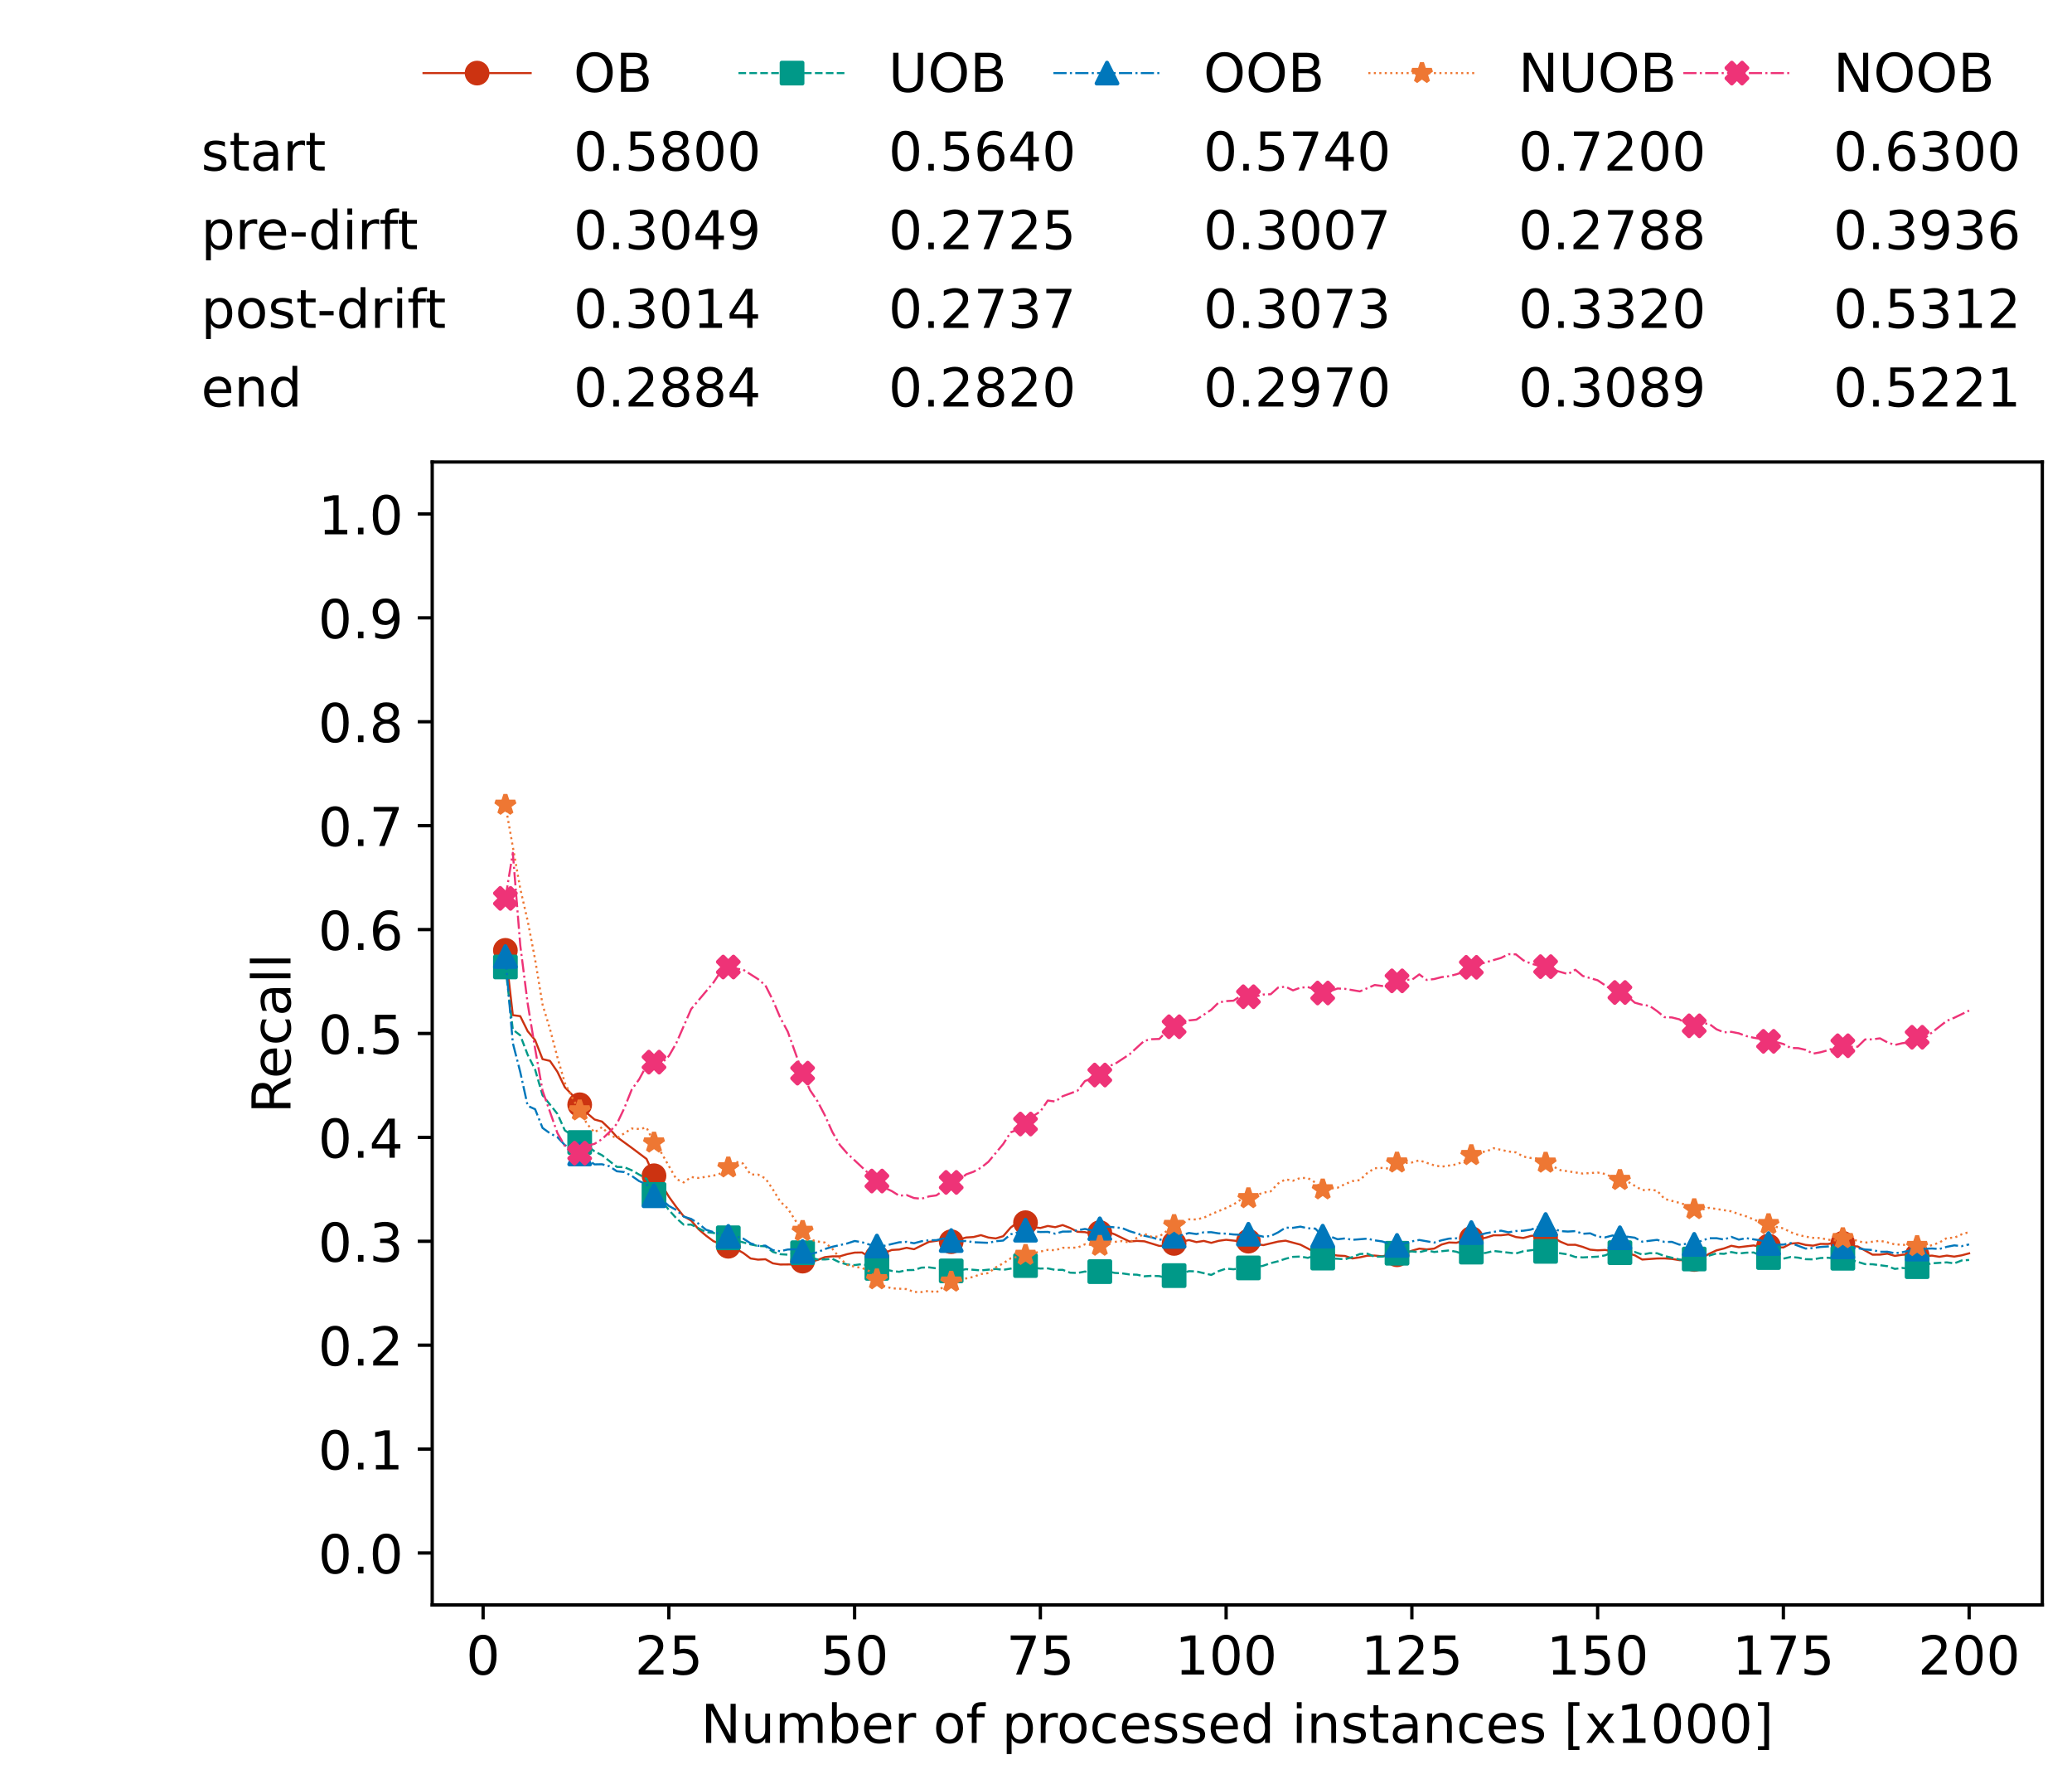 <?xml version="1.0" encoding="utf-8" standalone="no"?>
<!DOCTYPE svg PUBLIC "-//W3C//DTD SVG 1.1//EN"
  "http://www.w3.org/Graphics/SVG/1.1/DTD/svg11.dtd">
<!-- Created with matplotlib (https://matplotlib.org/) -->
<svg height="432.615pt" version="1.1" viewBox="0 0 502.65 432.615" width="502.65pt" xmlns="http://www.w3.org/2000/svg" xmlns:xlink="http://www.w3.org/1999/xlink">
 <defs>
  <style type="text/css">*{stroke-linecap:butt;stroke-linejoin:round;}</style>
 </defs>
 <g id="figure_1">
  <g id="patch_1">
   <path d="M 0 432.615 
L 502.65 432.615 
L 502.65 0 
L 0 0 
z
" style="fill:#ffffff;"/>
  </g>
  <g id="axes_1">
   <g id="patch_2">
    <path d="M 104.85 389.252 
L 495.45 389.252 
L 495.45 112.052 
L 104.85 112.052 
z
" style="fill:#ffffff;"/>
   </g>
   <g id="matplotlib.axis_1">
    <g id="xtick_1">
     <g id="line2d_1">
      <defs>
       <path d="M 0 0 
L 0 3.5 
" id="m8587272364" style="stroke:#000000;stroke-width:0.8;"/>
      </defs>
      <g>
       <use style="stroke:#000000;stroke-width:0.8;" x="117.197" xlink:href="#m8587272364" y="389.252"/>
      </g>
     </g>
     <g id="text_1">
      <!-- 0 -->
      <g transform="translate(113.061 406.13)scale(0.13 -0.13)">
       <defs>
        <path d="M 31.781 66.406 
Q 24.172 66.406 20.328 58.906 
Q 16.5 51.422 16.5 36.375 
Q 16.5 21.391 20.328 13.891 
Q 24.172 6.391 31.781 6.391 
Q 39.453 6.391 43.281 13.891 
Q 47.125 21.391 47.125 36.375 
Q 47.125 51.422 43.281 58.906 
Q 39.453 66.406 31.781 66.406 
z
M 31.781 74.219 
Q 44.047 74.219 50.516 64.516 
Q 56.984 54.828 56.984 36.375 
Q 56.984 17.969 50.516 8.266 
Q 44.047 -1.422 31.781 -1.422 
Q 19.531 -1.422 13.062 8.266 
Q 6.594 17.969 6.594 36.375 
Q 6.594 54.828 13.062 64.516 
Q 19.531 74.219 31.781 74.219 
z
" id="DejaVuSans-48"/>
       </defs>
       <use xlink:href="#DejaVuSans-48"/>
      </g>
     </g>
    </g>
    <g id="xtick_2">
     <g id="line2d_2">
      <g>
       <use style="stroke:#000000;stroke-width:0.8;" x="162.259" xlink:href="#m8587272364" y="389.252"/>
      </g>
     </g>
     <g id="text_2">
      <!-- 25 -->
      <g transform="translate(153.988 406.13)scale(0.13 -0.13)">
       <defs>
        <path d="M 19.188 8.297 
L 53.609 8.297 
L 53.609 0 
L 7.328 0 
L 7.328 8.297 
Q 12.938 14.109 22.625 23.891 
Q 32.328 33.688 34.812 36.531 
Q 39.547 41.844 41.422 45.531 
Q 43.312 49.219 43.312 52.781 
Q 43.312 58.594 39.234 62.25 
Q 35.156 65.922 28.609 65.922 
Q 23.969 65.922 18.812 64.312 
Q 13.672 62.703 7.812 59.422 
L 7.812 69.391 
Q 13.766 71.781 18.938 73 
Q 24.125 74.219 28.422 74.219 
Q 39.75 74.219 46.484 68.547 
Q 53.219 62.891 53.219 53.422 
Q 53.219 48.922 51.531 44.891 
Q 49.859 40.875 45.406 35.406 
Q 44.188 33.984 37.641 27.219 
Q 31.109 20.453 19.188 8.297 
z
" id="DejaVuSans-50"/>
        <path d="M 10.797 72.906 
L 49.516 72.906 
L 49.516 64.594 
L 19.828 64.594 
L 19.828 46.734 
Q 21.969 47.469 24.109 47.828 
Q 26.266 48.188 28.422 48.188 
Q 40.625 48.188 47.75 41.5 
Q 54.891 34.812 54.891 23.391 
Q 54.891 11.625 47.562 5.094 
Q 40.234 -1.422 26.906 -1.422 
Q 22.312 -1.422 17.547 -0.641 
Q 12.797 0.141 7.719 1.703 
L 7.719 11.625 
Q 12.109 9.234 16.797 8.062 
Q 21.484 6.891 26.703 6.891 
Q 35.156 6.891 40.078 11.328 
Q 45.016 15.766 45.016 23.391 
Q 45.016 31 40.078 35.438 
Q 35.156 39.891 26.703 39.891 
Q 22.75 39.891 18.812 39.016 
Q 14.891 38.141 10.797 36.281 
z
" id="DejaVuSans-53"/>
       </defs>
       <use xlink:href="#DejaVuSans-50"/>
       <use x="63.623" xlink:href="#DejaVuSans-53"/>
      </g>
     </g>
    </g>
    <g id="xtick_3">
     <g id="line2d_3">
      <g>
       <use style="stroke:#000000;stroke-width:0.8;" x="207.322" xlink:href="#m8587272364" y="389.252"/>
      </g>
     </g>
     <g id="text_3">
      <!-- 50 -->
      <g transform="translate(199.05 406.13)scale(0.13 -0.13)">
       <use xlink:href="#DejaVuSans-53"/>
       <use x="63.623" xlink:href="#DejaVuSans-48"/>
      </g>
     </g>
    </g>
    <g id="xtick_4">
     <g id="line2d_4">
      <g>
       <use style="stroke:#000000;stroke-width:0.8;" x="252.384" xlink:href="#m8587272364" y="389.252"/>
      </g>
     </g>
     <g id="text_4">
      <!-- 75 -->
      <g transform="translate(244.113 406.13)scale(0.13 -0.13)">
       <defs>
        <path d="M 8.203 72.906 
L 55.078 72.906 
L 55.078 68.703 
L 28.609 0 
L 18.312 0 
L 43.219 64.594 
L 8.203 64.594 
z
" id="DejaVuSans-55"/>
       </defs>
       <use xlink:href="#DejaVuSans-55"/>
       <use x="63.623" xlink:href="#DejaVuSans-53"/>
      </g>
     </g>
    </g>
    <g id="xtick_5">
     <g id="line2d_5">
      <g>
       <use style="stroke:#000000;stroke-width:0.8;" x="297.446" xlink:href="#m8587272364" y="389.252"/>
      </g>
     </g>
     <g id="text_5">
      <!-- 100 -->
      <g transform="translate(285.039 406.13)scale(0.13 -0.13)">
       <defs>
        <path d="M 12.406 8.297 
L 28.516 8.297 
L 28.516 63.922 
L 10.984 60.406 
L 10.984 69.391 
L 28.422 72.906 
L 38.281 72.906 
L 38.281 8.297 
L 54.391 8.297 
L 54.391 0 
L 12.406 0 
z
" id="DejaVuSans-49"/>
       </defs>
       <use xlink:href="#DejaVuSans-49"/>
       <use x="63.623" xlink:href="#DejaVuSans-48"/>
       <use x="127.246" xlink:href="#DejaVuSans-48"/>
      </g>
     </g>
    </g>
    <g id="xtick_6">
     <g id="line2d_6">
      <g>
       <use style="stroke:#000000;stroke-width:0.8;" x="342.509" xlink:href="#m8587272364" y="389.252"/>
      </g>
     </g>
     <g id="text_6">
      <!-- 125 -->
      <g transform="translate(330.102 406.13)scale(0.13 -0.13)">
       <use xlink:href="#DejaVuSans-49"/>
       <use x="63.623" xlink:href="#DejaVuSans-50"/>
       <use x="127.246" xlink:href="#DejaVuSans-53"/>
      </g>
     </g>
    </g>
    <g id="xtick_7">
     <g id="line2d_7">
      <g>
       <use style="stroke:#000000;stroke-width:0.8;" x="387.571" xlink:href="#m8587272364" y="389.252"/>
      </g>
     </g>
     <g id="text_7">
      <!-- 150 -->
      <g transform="translate(375.164 406.13)scale(0.13 -0.13)">
       <use xlink:href="#DejaVuSans-49"/>
       <use x="63.623" xlink:href="#DejaVuSans-53"/>
       <use x="127.246" xlink:href="#DejaVuSans-48"/>
      </g>
     </g>
    </g>
    <g id="xtick_8">
     <g id="line2d_8">
      <g>
       <use style="stroke:#000000;stroke-width:0.8;" x="432.633" xlink:href="#m8587272364" y="389.252"/>
      </g>
     </g>
     <g id="text_8">
      <!-- 175 -->
      <g transform="translate(420.226 406.13)scale(0.13 -0.13)">
       <use xlink:href="#DejaVuSans-49"/>
       <use x="63.623" xlink:href="#DejaVuSans-55"/>
       <use x="127.246" xlink:href="#DejaVuSans-53"/>
      </g>
     </g>
    </g>
    <g id="xtick_9">
     <g id="line2d_9">
      <g>
       <use style="stroke:#000000;stroke-width:0.8;" x="477.695" xlink:href="#m8587272364" y="389.252"/>
      </g>
     </g>
     <g id="text_9">
      <!-- 200 -->
      <g transform="translate(465.289 406.13)scale(0.13 -0.13)">
       <use xlink:href="#DejaVuSans-50"/>
       <use x="63.623" xlink:href="#DejaVuSans-48"/>
       <use x="127.246" xlink:href="#DejaVuSans-48"/>
      </g>
     </g>
    </g>
    <g id="text_10">
     <!-- Number of processed instances [x1000] -->
     <g transform="translate(170.025 422.711)scale(0.13 -0.13)">
      <defs>
       <path d="M 9.812 72.906 
L 23.094 72.906 
L 55.422 11.922 
L 55.422 72.906 
L 64.984 72.906 
L 64.984 0 
L 51.703 0 
L 19.391 60.984 
L 19.391 0 
L 9.812 0 
z
" id="DejaVuSans-78"/>
       <path d="M 8.5 21.578 
L 8.5 54.688 
L 17.484 54.688 
L 17.484 21.922 
Q 17.484 14.156 20.5 10.266 
Q 23.531 6.391 29.594 6.391 
Q 36.859 6.391 41.078 11.031 
Q 45.312 15.672 45.312 23.688 
L 45.312 54.688 
L 54.297 54.688 
L 54.297 0 
L 45.312 0 
L 45.312 8.406 
Q 42.047 3.422 37.719 1 
Q 33.406 -1.422 27.688 -1.422 
Q 18.266 -1.422 13.375 4.438 
Q 8.5 10.297 8.5 21.578 
z
M 31.109 56 
z
" id="DejaVuSans-117"/>
       <path d="M 52 44.188 
Q 55.375 50.25 60.062 53.125 
Q 64.75 56 71.094 56 
Q 79.641 56 84.281 50.016 
Q 88.922 44.047 88.922 33.016 
L 88.922 0 
L 79.891 0 
L 79.891 32.719 
Q 79.891 40.578 77.094 44.375 
Q 74.312 48.188 68.609 48.188 
Q 61.625 48.188 57.562 43.547 
Q 53.516 38.922 53.516 30.906 
L 53.516 0 
L 44.484 0 
L 44.484 32.719 
Q 44.484 40.625 41.703 44.406 
Q 38.922 48.188 33.109 48.188 
Q 26.219 48.188 22.156 43.531 
Q 18.109 38.875 18.109 30.906 
L 18.109 0 
L 9.078 0 
L 9.078 54.688 
L 18.109 54.688 
L 18.109 46.188 
Q 21.188 51.219 25.484 53.609 
Q 29.781 56 35.688 56 
Q 41.656 56 45.828 52.969 
Q 50 49.953 52 44.188 
z
" id="DejaVuSans-109"/>
       <path d="M 48.688 27.297 
Q 48.688 37.203 44.609 42.844 
Q 40.531 48.484 33.406 48.484 
Q 26.266 48.484 22.188 42.844 
Q 18.109 37.203 18.109 27.297 
Q 18.109 17.391 22.188 11.75 
Q 26.266 6.109 33.406 6.109 
Q 40.531 6.109 44.609 11.75 
Q 48.688 17.391 48.688 27.297 
z
M 18.109 46.391 
Q 20.953 51.266 25.266 53.625 
Q 29.594 56 35.594 56 
Q 45.562 56 51.781 48.094 
Q 58.016 40.188 58.016 27.297 
Q 58.016 14.406 51.781 6.484 
Q 45.562 -1.422 35.594 -1.422 
Q 29.594 -1.422 25.266 0.953 
Q 20.953 3.328 18.109 8.203 
L 18.109 0 
L 9.078 0 
L 9.078 75.984 
L 18.109 75.984 
z
" id="DejaVuSans-98"/>
       <path d="M 56.203 29.594 
L 56.203 25.203 
L 14.891 25.203 
Q 15.484 15.922 20.484 11.062 
Q 25.484 6.203 34.422 6.203 
Q 39.594 6.203 44.453 7.469 
Q 49.312 8.734 54.109 11.281 
L 54.109 2.781 
Q 49.266 0.734 44.188 -0.344 
Q 39.109 -1.422 33.891 -1.422 
Q 20.797 -1.422 13.156 6.188 
Q 5.516 13.812 5.516 26.812 
Q 5.516 40.234 12.766 48.109 
Q 20.016 56 32.328 56 
Q 43.359 56 49.781 48.891 
Q 56.203 41.797 56.203 29.594 
z
M 47.219 32.234 
Q 47.125 39.594 43.094 43.984 
Q 39.062 48.391 32.422 48.391 
Q 24.906 48.391 20.391 44.141 
Q 15.875 39.891 15.188 32.172 
z
" id="DejaVuSans-101"/>
       <path d="M 41.109 46.297 
Q 39.594 47.172 37.812 47.578 
Q 36.031 48 33.891 48 
Q 26.266 48 22.188 43.047 
Q 18.109 38.094 18.109 28.812 
L 18.109 0 
L 9.078 0 
L 9.078 54.688 
L 18.109 54.688 
L 18.109 46.188 
Q 20.953 51.172 25.484 53.578 
Q 30.031 56 36.531 56 
Q 37.453 56 38.578 55.875 
Q 39.703 55.766 41.062 55.516 
z
" id="DejaVuSans-114"/>
       <path id="DejaVuSans-32"/>
       <path d="M 30.609 48.391 
Q 23.391 48.391 19.188 42.75 
Q 14.984 37.109 14.984 27.297 
Q 14.984 17.484 19.156 11.844 
Q 23.344 6.203 30.609 6.203 
Q 37.797 6.203 41.984 11.859 
Q 46.188 17.531 46.188 27.297 
Q 46.188 37.016 41.984 42.703 
Q 37.797 48.391 30.609 48.391 
z
M 30.609 56 
Q 42.328 56 49.016 48.375 
Q 55.719 40.766 55.719 27.297 
Q 55.719 13.875 49.016 6.219 
Q 42.328 -1.422 30.609 -1.422 
Q 18.844 -1.422 12.172 6.219 
Q 5.516 13.875 5.516 27.297 
Q 5.516 40.766 12.172 48.375 
Q 18.844 56 30.609 56 
z
" id="DejaVuSans-111"/>
       <path d="M 37.109 75.984 
L 37.109 68.5 
L 28.516 68.5 
Q 23.688 68.5 21.797 66.547 
Q 19.922 64.594 19.922 59.516 
L 19.922 54.688 
L 34.719 54.688 
L 34.719 47.703 
L 19.922 47.703 
L 19.922 0 
L 10.891 0 
L 10.891 47.703 
L 2.297 47.703 
L 2.297 54.688 
L 10.891 54.688 
L 10.891 58.5 
Q 10.891 67.625 15.141 71.797 
Q 19.391 75.984 28.609 75.984 
z
" id="DejaVuSans-102"/>
       <path d="M 18.109 8.203 
L 18.109 -20.797 
L 9.078 -20.797 
L 9.078 54.688 
L 18.109 54.688 
L 18.109 46.391 
Q 20.953 51.266 25.266 53.625 
Q 29.594 56 35.594 56 
Q 45.562 56 51.781 48.094 
Q 58.016 40.188 58.016 27.297 
Q 58.016 14.406 51.781 6.484 
Q 45.562 -1.422 35.594 -1.422 
Q 29.594 -1.422 25.266 0.953 
Q 20.953 3.328 18.109 8.203 
z
M 48.688 27.297 
Q 48.688 37.203 44.609 42.844 
Q 40.531 48.484 33.406 48.484 
Q 26.266 48.484 22.188 42.844 
Q 18.109 37.203 18.109 27.297 
Q 18.109 17.391 22.188 11.75 
Q 26.266 6.109 33.406 6.109 
Q 40.531 6.109 44.609 11.75 
Q 48.688 17.391 48.688 27.297 
z
" id="DejaVuSans-112"/>
       <path d="M 48.781 52.594 
L 48.781 44.188 
Q 44.969 46.297 41.141 47.344 
Q 37.312 48.391 33.406 48.391 
Q 24.656 48.391 19.812 42.844 
Q 14.984 37.312 14.984 27.297 
Q 14.984 17.281 19.812 11.734 
Q 24.656 6.203 33.406 6.203 
Q 37.312 6.203 41.141 7.25 
Q 44.969 8.297 48.781 10.406 
L 48.781 2.094 
Q 45.016 0.344 40.984 -0.531 
Q 36.969 -1.422 32.422 -1.422 
Q 20.062 -1.422 12.781 6.344 
Q 5.516 14.109 5.516 27.297 
Q 5.516 40.672 12.859 48.328 
Q 20.219 56 33.016 56 
Q 37.156 56 41.109 55.141 
Q 45.062 54.297 48.781 52.594 
z
" id="DejaVuSans-99"/>
       <path d="M 44.281 53.078 
L 44.281 44.578 
Q 40.484 46.531 36.375 47.5 
Q 32.281 48.484 27.875 48.484 
Q 21.188 48.484 17.844 46.438 
Q 14.5 44.391 14.5 40.281 
Q 14.5 37.156 16.891 35.375 
Q 19.281 33.594 26.516 31.984 
L 29.594 31.297 
Q 39.156 29.25 43.188 25.516 
Q 47.219 21.781 47.219 15.094 
Q 47.219 7.469 41.188 3.016 
Q 35.156 -1.422 24.609 -1.422 
Q 20.219 -1.422 15.453 -0.562 
Q 10.688 0.297 5.422 2 
L 5.422 11.281 
Q 10.406 8.688 15.234 7.391 
Q 20.062 6.109 24.812 6.109 
Q 31.156 6.109 34.562 8.281 
Q 37.984 10.453 37.984 14.406 
Q 37.984 18.062 35.516 20.016 
Q 33.062 21.969 24.703 23.781 
L 21.578 24.516 
Q 13.234 26.266 9.516 29.906 
Q 5.812 33.547 5.812 39.891 
Q 5.812 47.609 11.281 51.797 
Q 16.75 56 26.812 56 
Q 31.781 56 36.172 55.266 
Q 40.578 54.547 44.281 53.078 
z
" id="DejaVuSans-115"/>
       <path d="M 45.406 46.391 
L 45.406 75.984 
L 54.391 75.984 
L 54.391 0 
L 45.406 0 
L 45.406 8.203 
Q 42.578 3.328 38.25 0.953 
Q 33.938 -1.422 27.875 -1.422 
Q 17.969 -1.422 11.734 6.484 
Q 5.516 14.406 5.516 27.297 
Q 5.516 40.188 11.734 48.094 
Q 17.969 56 27.875 56 
Q 33.938 56 38.25 53.625 
Q 42.578 51.266 45.406 46.391 
z
M 14.797 27.297 
Q 14.797 17.391 18.875 11.75 
Q 22.953 6.109 30.078 6.109 
Q 37.203 6.109 41.297 11.75 
Q 45.406 17.391 45.406 27.297 
Q 45.406 37.203 41.297 42.844 
Q 37.203 48.484 30.078 48.484 
Q 22.953 48.484 18.875 42.844 
Q 14.797 37.203 14.797 27.297 
z
" id="DejaVuSans-100"/>
       <path d="M 9.422 54.688 
L 18.406 54.688 
L 18.406 0 
L 9.422 0 
z
M 9.422 75.984 
L 18.406 75.984 
L 18.406 64.594 
L 9.422 64.594 
z
" id="DejaVuSans-105"/>
       <path d="M 54.891 33.016 
L 54.891 0 
L 45.906 0 
L 45.906 32.719 
Q 45.906 40.484 42.875 44.328 
Q 39.844 48.188 33.797 48.188 
Q 26.516 48.188 22.312 43.547 
Q 18.109 38.922 18.109 30.906 
L 18.109 0 
L 9.078 0 
L 9.078 54.688 
L 18.109 54.688 
L 18.109 46.188 
Q 21.344 51.125 25.703 53.562 
Q 30.078 56 35.797 56 
Q 45.219 56 50.047 50.172 
Q 54.891 44.344 54.891 33.016 
z
" id="DejaVuSans-110"/>
       <path d="M 18.312 70.219 
L 18.312 54.688 
L 36.812 54.688 
L 36.812 47.703 
L 18.312 47.703 
L 18.312 18.016 
Q 18.312 11.328 20.141 9.422 
Q 21.969 7.516 27.594 7.516 
L 36.812 7.516 
L 36.812 0 
L 27.594 0 
Q 17.188 0 13.234 3.875 
Q 9.281 7.766 9.281 18.016 
L 9.281 47.703 
L 2.688 47.703 
L 2.688 54.688 
L 9.281 54.688 
L 9.281 70.219 
z
" id="DejaVuSans-116"/>
       <path d="M 34.281 27.484 
Q 23.391 27.484 19.188 25 
Q 14.984 22.516 14.984 16.5 
Q 14.984 11.719 18.141 8.906 
Q 21.297 6.109 26.703 6.109 
Q 34.188 6.109 38.703 11.406 
Q 43.219 16.703 43.219 25.484 
L 43.219 27.484 
z
M 52.203 31.203 
L 52.203 0 
L 43.219 0 
L 43.219 8.297 
Q 40.141 3.328 35.547 0.953 
Q 30.953 -1.422 24.312 -1.422 
Q 15.922 -1.422 10.953 3.297 
Q 6 8.016 6 15.922 
Q 6 25.141 12.172 29.828 
Q 18.359 34.516 30.609 34.516 
L 43.219 34.516 
L 43.219 35.406 
Q 43.219 41.609 39.141 45 
Q 35.062 48.391 27.688 48.391 
Q 23 48.391 18.547 47.266 
Q 14.109 46.141 10.016 43.891 
L 10.016 52.203 
Q 14.938 54.109 19.578 55.047 
Q 24.219 56 28.609 56 
Q 40.484 56 46.344 49.844 
Q 52.203 43.703 52.203 31.203 
z
" id="DejaVuSans-97"/>
       <path d="M 8.594 75.984 
L 29.297 75.984 
L 29.297 69 
L 17.578 69 
L 17.578 -6.203 
L 29.297 -6.203 
L 29.297 -13.188 
L 8.594 -13.188 
z
" id="DejaVuSans-91"/>
       <path d="M 54.891 54.688 
L 35.109 28.078 
L 55.906 0 
L 45.312 0 
L 29.391 21.484 
L 13.484 0 
L 2.875 0 
L 24.125 28.609 
L 4.688 54.688 
L 15.281 54.688 
L 29.781 35.203 
L 44.281 54.688 
z
" id="DejaVuSans-120"/>
       <path d="M 30.422 75.984 
L 30.422 -13.188 
L 9.719 -13.188 
L 9.719 -6.203 
L 21.391 -6.203 
L 21.391 69 
L 9.719 69 
L 9.719 75.984 
z
" id="DejaVuSans-93"/>
      </defs>
      <use xlink:href="#DejaVuSans-78"/>
      <use x="74.805" xlink:href="#DejaVuSans-117"/>
      <use x="138.184" xlink:href="#DejaVuSans-109"/>
      <use x="235.596" xlink:href="#DejaVuSans-98"/>
      <use x="299.072" xlink:href="#DejaVuSans-101"/>
      <use x="360.596" xlink:href="#DejaVuSans-114"/>
      <use x="401.709" xlink:href="#DejaVuSans-32"/>
      <use x="433.496" xlink:href="#DejaVuSans-111"/>
      <use x="494.678" xlink:href="#DejaVuSans-102"/>
      <use x="529.883" xlink:href="#DejaVuSans-32"/>
      <use x="561.67" xlink:href="#DejaVuSans-112"/>
      <use x="625.146" xlink:href="#DejaVuSans-114"/>
      <use x="664.01" xlink:href="#DejaVuSans-111"/>
      <use x="725.191" xlink:href="#DejaVuSans-99"/>
      <use x="780.172" xlink:href="#DejaVuSans-101"/>
      <use x="841.695" xlink:href="#DejaVuSans-115"/>
      <use x="893.795" xlink:href="#DejaVuSans-115"/>
      <use x="945.895" xlink:href="#DejaVuSans-101"/>
      <use x="1007.418" xlink:href="#DejaVuSans-100"/>
      <use x="1070.895" xlink:href="#DejaVuSans-32"/>
      <use x="1102.682" xlink:href="#DejaVuSans-105"/>
      <use x="1130.465" xlink:href="#DejaVuSans-110"/>
      <use x="1193.844" xlink:href="#DejaVuSans-115"/>
      <use x="1245.943" xlink:href="#DejaVuSans-116"/>
      <use x="1285.152" xlink:href="#DejaVuSans-97"/>
      <use x="1346.432" xlink:href="#DejaVuSans-110"/>
      <use x="1409.811" xlink:href="#DejaVuSans-99"/>
      <use x="1464.791" xlink:href="#DejaVuSans-101"/>
      <use x="1526.314" xlink:href="#DejaVuSans-115"/>
      <use x="1578.414" xlink:href="#DejaVuSans-32"/>
      <use x="1610.201" xlink:href="#DejaVuSans-91"/>
      <use x="1649.215" xlink:href="#DejaVuSans-120"/>
      <use x="1708.395" xlink:href="#DejaVuSans-49"/>
      <use x="1772.018" xlink:href="#DejaVuSans-48"/>
      <use x="1835.641" xlink:href="#DejaVuSans-48"/>
      <use x="1899.264" xlink:href="#DejaVuSans-48"/>
      <use x="1962.887" xlink:href="#DejaVuSans-93"/>
     </g>
    </g>
   </g>
   <g id="matplotlib.axis_2">
    <g id="ytick_1">
     <g id="line2d_10">
      <defs>
       <path d="M 0 0 
L -3.5 0 
" id="mff0af24574" style="stroke:#000000;stroke-width:0.8;"/>
      </defs>
      <g>
       <use style="stroke:#000000;stroke-width:0.8;" x="104.85" xlink:href="#mff0af24574" y="376.652"/>
      </g>
     </g>
     <g id="text_11">
      <!-- 0.0 -->
      <g transform="translate(77.176 381.591)scale(0.13 -0.13)">
       <defs>
        <path d="M 10.688 12.406 
L 21 12.406 
L 21 0 
L 10.688 0 
z
" id="DejaVuSans-46"/>
       </defs>
       <use xlink:href="#DejaVuSans-48"/>
       <use x="63.623" xlink:href="#DejaVuSans-46"/>
       <use x="95.41" xlink:href="#DejaVuSans-48"/>
      </g>
     </g>
    </g>
    <g id="ytick_2">
     <g id="line2d_11">
      <g>
       <use style="stroke:#000000;stroke-width:0.8;" x="104.85" xlink:href="#mff0af24574" y="351.452"/>
      </g>
     </g>
     <g id="text_12">
      <!-- 0.1 -->
      <g transform="translate(77.176 356.391)scale(0.13 -0.13)">
       <use xlink:href="#DejaVuSans-48"/>
       <use x="63.623" xlink:href="#DejaVuSans-46"/>
       <use x="95.41" xlink:href="#DejaVuSans-49"/>
      </g>
     </g>
    </g>
    <g id="ytick_3">
     <g id="line2d_12">
      <g>
       <use style="stroke:#000000;stroke-width:0.8;" x="104.85" xlink:href="#mff0af24574" y="326.252"/>
      </g>
     </g>
     <g id="text_13">
      <!-- 0.2 -->
      <g transform="translate(77.176 331.191)scale(0.13 -0.13)">
       <use xlink:href="#DejaVuSans-48"/>
       <use x="63.623" xlink:href="#DejaVuSans-46"/>
       <use x="95.41" xlink:href="#DejaVuSans-50"/>
      </g>
     </g>
    </g>
    <g id="ytick_4">
     <g id="line2d_13">
      <g>
       <use style="stroke:#000000;stroke-width:0.8;" x="104.85" xlink:href="#mff0af24574" y="301.052"/>
      </g>
     </g>
     <g id="text_14">
      <!-- 0.3 -->
      <g transform="translate(77.176 305.991)scale(0.13 -0.13)">
       <defs>
        <path d="M 40.578 39.312 
Q 47.656 37.797 51.625 33 
Q 55.609 28.219 55.609 21.188 
Q 55.609 10.406 48.188 4.484 
Q 40.766 -1.422 27.094 -1.422 
Q 22.516 -1.422 17.656 -0.516 
Q 12.797 0.391 7.625 2.203 
L 7.625 11.719 
Q 11.719 9.328 16.594 8.109 
Q 21.484 6.891 26.812 6.891 
Q 36.078 6.891 40.938 10.547 
Q 45.797 14.203 45.797 21.188 
Q 45.797 27.641 41.281 31.266 
Q 36.766 34.906 28.719 34.906 
L 20.219 34.906 
L 20.219 43.016 
L 29.109 43.016 
Q 36.375 43.016 40.234 45.922 
Q 44.094 48.828 44.094 54.297 
Q 44.094 59.906 40.109 62.906 
Q 36.141 65.922 28.719 65.922 
Q 24.656 65.922 20.016 65.031 
Q 15.375 64.156 9.812 62.312 
L 9.812 71.094 
Q 15.438 72.656 20.344 73.438 
Q 25.25 74.219 29.594 74.219 
Q 40.828 74.219 47.359 69.109 
Q 53.906 64.016 53.906 55.328 
Q 53.906 49.266 50.438 45.094 
Q 46.969 40.922 40.578 39.312 
z
" id="DejaVuSans-51"/>
       </defs>
       <use xlink:href="#DejaVuSans-48"/>
       <use x="63.623" xlink:href="#DejaVuSans-46"/>
       <use x="95.41" xlink:href="#DejaVuSans-51"/>
      </g>
     </g>
    </g>
    <g id="ytick_5">
     <g id="line2d_14">
      <g>
       <use style="stroke:#000000;stroke-width:0.8;" x="104.85" xlink:href="#mff0af24574" y="275.852"/>
      </g>
     </g>
     <g id="text_15">
      <!-- 0.4 -->
      <g transform="translate(77.176 280.791)scale(0.13 -0.13)">
       <defs>
        <path d="M 37.797 64.312 
L 12.891 25.391 
L 37.797 25.391 
z
M 35.203 72.906 
L 47.609 72.906 
L 47.609 25.391 
L 58.016 25.391 
L 58.016 17.188 
L 47.609 17.188 
L 47.609 0 
L 37.797 0 
L 37.797 17.188 
L 4.891 17.188 
L 4.891 26.703 
z
" id="DejaVuSans-52"/>
       </defs>
       <use xlink:href="#DejaVuSans-48"/>
       <use x="63.623" xlink:href="#DejaVuSans-46"/>
       <use x="95.41" xlink:href="#DejaVuSans-52"/>
      </g>
     </g>
    </g>
    <g id="ytick_6">
     <g id="line2d_15">
      <g>
       <use style="stroke:#000000;stroke-width:0.8;" x="104.85" xlink:href="#mff0af24574" y="250.652"/>
      </g>
     </g>
     <g id="text_16">
      <!-- 0.5 -->
      <g transform="translate(77.176 255.591)scale(0.13 -0.13)">
       <use xlink:href="#DejaVuSans-48"/>
       <use x="63.623" xlink:href="#DejaVuSans-46"/>
       <use x="95.41" xlink:href="#DejaVuSans-53"/>
      </g>
     </g>
    </g>
    <g id="ytick_7">
     <g id="line2d_16">
      <g>
       <use style="stroke:#000000;stroke-width:0.8;" x="104.85" xlink:href="#mff0af24574" y="225.452"/>
      </g>
     </g>
     <g id="text_17">
      <!-- 0.6 -->
      <g transform="translate(77.176 230.391)scale(0.13 -0.13)">
       <defs>
        <path d="M 33.016 40.375 
Q 26.375 40.375 22.484 35.828 
Q 18.609 31.297 18.609 23.391 
Q 18.609 15.531 22.484 10.953 
Q 26.375 6.391 33.016 6.391 
Q 39.656 6.391 43.531 10.953 
Q 47.406 15.531 47.406 23.391 
Q 47.406 31.297 43.531 35.828 
Q 39.656 40.375 33.016 40.375 
z
M 52.594 71.297 
L 52.594 62.312 
Q 48.875 64.062 45.094 64.984 
Q 41.312 65.922 37.594 65.922 
Q 27.828 65.922 22.672 59.328 
Q 17.531 52.734 16.797 39.406 
Q 19.672 43.656 24.016 45.922 
Q 28.375 48.188 33.594 48.188 
Q 44.578 48.188 50.953 41.516 
Q 57.328 34.859 57.328 23.391 
Q 57.328 12.156 50.688 5.359 
Q 44.047 -1.422 33.016 -1.422 
Q 20.359 -1.422 13.672 8.266 
Q 6.984 17.969 6.984 36.375 
Q 6.984 53.656 15.188 63.938 
Q 23.391 74.219 37.203 74.219 
Q 40.922 74.219 44.703 73.484 
Q 48.484 72.75 52.594 71.297 
z
" id="DejaVuSans-54"/>
       </defs>
       <use xlink:href="#DejaVuSans-48"/>
       <use x="63.623" xlink:href="#DejaVuSans-46"/>
       <use x="95.41" xlink:href="#DejaVuSans-54"/>
      </g>
     </g>
    </g>
    <g id="ytick_8">
     <g id="line2d_17">
      <g>
       <use style="stroke:#000000;stroke-width:0.8;" x="104.85" xlink:href="#mff0af24574" y="200.252"/>
      </g>
     </g>
     <g id="text_18">
      <!-- 0.7 -->
      <g transform="translate(77.176 205.191)scale(0.13 -0.13)">
       <use xlink:href="#DejaVuSans-48"/>
       <use x="63.623" xlink:href="#DejaVuSans-46"/>
       <use x="95.41" xlink:href="#DejaVuSans-55"/>
      </g>
     </g>
    </g>
    <g id="ytick_9">
     <g id="line2d_18">
      <g>
       <use style="stroke:#000000;stroke-width:0.8;" x="104.85" xlink:href="#mff0af24574" y="175.052"/>
      </g>
     </g>
     <g id="text_19">
      <!-- 0.8 -->
      <g transform="translate(77.176 179.991)scale(0.13 -0.13)">
       <defs>
        <path d="M 31.781 34.625 
Q 24.75 34.625 20.719 30.859 
Q 16.703 27.094 16.703 20.516 
Q 16.703 13.922 20.719 10.156 
Q 24.75 6.391 31.781 6.391 
Q 38.812 6.391 42.859 10.172 
Q 46.922 13.969 46.922 20.516 
Q 46.922 27.094 42.891 30.859 
Q 38.875 34.625 31.781 34.625 
z
M 21.922 38.812 
Q 15.578 40.375 12.031 44.719 
Q 8.5 49.078 8.5 55.328 
Q 8.5 64.062 14.719 69.141 
Q 20.953 74.219 31.781 74.219 
Q 42.672 74.219 48.875 69.141 
Q 55.078 64.062 55.078 55.328 
Q 55.078 49.078 51.531 44.719 
Q 48 40.375 41.703 38.812 
Q 48.828 37.156 52.797 32.312 
Q 56.781 27.484 56.781 20.516 
Q 56.781 9.906 50.312 4.234 
Q 43.844 -1.422 31.781 -1.422 
Q 19.734 -1.422 13.25 4.234 
Q 6.781 9.906 6.781 20.516 
Q 6.781 27.484 10.781 32.312 
Q 14.797 37.156 21.922 38.812 
z
M 18.312 54.391 
Q 18.312 48.734 21.844 45.562 
Q 25.391 42.391 31.781 42.391 
Q 38.141 42.391 41.719 45.562 
Q 45.312 48.734 45.312 54.391 
Q 45.312 60.062 41.719 63.234 
Q 38.141 66.406 31.781 66.406 
Q 25.391 66.406 21.844 63.234 
Q 18.312 60.062 18.312 54.391 
z
" id="DejaVuSans-56"/>
       </defs>
       <use xlink:href="#DejaVuSans-48"/>
       <use x="63.623" xlink:href="#DejaVuSans-46"/>
       <use x="95.41" xlink:href="#DejaVuSans-56"/>
      </g>
     </g>
    </g>
    <g id="ytick_10">
     <g id="line2d_19">
      <g>
       <use style="stroke:#000000;stroke-width:0.8;" x="104.85" xlink:href="#mff0af24574" y="149.852"/>
      </g>
     </g>
     <g id="text_20">
      <!-- 0.9 -->
      <g transform="translate(77.176 154.791)scale(0.13 -0.13)">
       <defs>
        <path d="M 10.984 1.516 
L 10.984 10.5 
Q 14.703 8.734 18.5 7.812 
Q 22.312 6.891 25.984 6.891 
Q 35.75 6.891 40.891 13.453 
Q 46.047 20.016 46.781 33.406 
Q 43.953 29.203 39.594 26.953 
Q 35.25 24.703 29.984 24.703 
Q 19.047 24.703 12.672 31.312 
Q 6.297 37.938 6.297 49.422 
Q 6.297 60.641 12.938 67.422 
Q 19.578 74.219 30.609 74.219 
Q 43.266 74.219 49.922 64.516 
Q 56.594 54.828 56.594 36.375 
Q 56.594 19.141 48.406 8.859 
Q 40.234 -1.422 26.422 -1.422 
Q 22.703 -1.422 18.891 -0.688 
Q 15.094 0.047 10.984 1.516 
z
M 30.609 32.422 
Q 37.25 32.422 41.125 36.953 
Q 45.016 41.5 45.016 49.422 
Q 45.016 57.281 41.125 61.844 
Q 37.25 66.406 30.609 66.406 
Q 23.969 66.406 20.094 61.844 
Q 16.219 57.281 16.219 49.422 
Q 16.219 41.5 20.094 36.953 
Q 23.969 32.422 30.609 32.422 
z
" id="DejaVuSans-57"/>
       </defs>
       <use xlink:href="#DejaVuSans-48"/>
       <use x="63.623" xlink:href="#DejaVuSans-46"/>
       <use x="95.41" xlink:href="#DejaVuSans-57"/>
      </g>
     </g>
    </g>
    <g id="ytick_11">
     <g id="line2d_20">
      <g>
       <use style="stroke:#000000;stroke-width:0.8;" x="104.85" xlink:href="#mff0af24574" y="124.652"/>
      </g>
     </g>
     <g id="text_21">
      <!-- 1.0 -->
      <g transform="translate(77.176 129.591)scale(0.13 -0.13)">
       <use xlink:href="#DejaVuSans-49"/>
       <use x="63.623" xlink:href="#DejaVuSans-46"/>
       <use x="95.41" xlink:href="#DejaVuSans-48"/>
      </g>
     </g>
    </g>
    <g id="text_22">
     <!-- Recall -->
     <g transform="translate(70.472 270.044)rotate(-90)scale(0.13 -0.13)">
      <defs>
       <path d="M 44.391 34.188 
Q 47.562 33.109 50.562 29.594 
Q 53.562 26.078 56.594 19.922 
L 66.609 0 
L 56 0 
L 46.688 18.703 
Q 43.062 26.031 39.672 28.422 
Q 36.281 30.812 30.422 30.812 
L 19.672 30.812 
L 19.672 0 
L 9.812 0 
L 9.812 72.906 
L 32.078 72.906 
Q 44.578 72.906 50.734 67.672 
Q 56.891 62.453 56.891 51.906 
Q 56.891 45.016 53.688 40.469 
Q 50.484 35.938 44.391 34.188 
z
M 19.672 64.797 
L 19.672 38.922 
L 32.078 38.922 
Q 39.203 38.922 42.844 42.219 
Q 46.484 45.516 46.484 51.906 
Q 46.484 58.297 42.844 61.547 
Q 39.203 64.797 32.078 64.797 
z
" id="DejaVuSans-82"/>
       <path d="M 9.422 75.984 
L 18.406 75.984 
L 18.406 0 
L 9.422 0 
z
" id="DejaVuSans-108"/>
      </defs>
      <use xlink:href="#DejaVuSans-82"/>
      <use x="64.982" xlink:href="#DejaVuSans-101"/>
      <use x="126.506" xlink:href="#DejaVuSans-99"/>
      <use x="181.486" xlink:href="#DejaVuSans-97"/>
      <use x="242.766" xlink:href="#DejaVuSans-108"/>
      <use x="270.549" xlink:href="#DejaVuSans-108"/>
     </g>
    </g>
   </g>
   <g id="line2d_21"/>
   <g id="line2d_22"/>
   <g id="line2d_23"/>
   <g id="line2d_24"/>
   <g id="line2d_25"/>
   <g id="line2d_26">
    <path clip-path="url(#pd58d8657cc)" d="M 122.605 230.492 
L 124.407 246.208 
L 126.21 246.456 
L 128.012 250.11 
L 129.815 252.256 
L 131.617 256.879 
L 133.419 257.303 
L 135.222 259.945 
L 137.024 263.694 
L 138.827 265.559 
L 140.629 267.943 
L 142.432 270.002 
L 144.234 271.517 
L 146.037 272.021 
L 147.839 273.738 
L 149.642 275.76 
L 153.247 278.383 
L 156.852 281.09 
L 158.654 285.158 
L 160.457 287.203 
L 162.259 290.242 
L 164.062 292.74 
L 165.864 295.006 
L 167.667 296.017 
L 169.469 298.138 
L 171.272 299.682 
L 173.074 301.022 
L 174.877 301.741 
L 178.482 302.855 
L 180.284 303.869 
L 182.087 305.218 
L 183.889 305.504 
L 185.692 305.41 
L 187.494 306.403 
L 189.297 306.687 
L 192.902 306.652 
L 194.704 305.867 
L 196.507 306.07 
L 198.309 305.592 
L 200.112 304.897 
L 201.914 304.71 
L 203.717 304.706 
L 205.519 304.174 
L 207.322 303.802 
L 209.124 303.767 
L 210.927 304.865 
L 212.729 304.869 
L 214.532 303.888 
L 216.334 303.159 
L 218.137 303.049 
L 219.939 302.638 
L 221.742 302.975 
L 225.347 301.199 
L 227.149 300.948 
L 228.952 300.556 
L 230.754 301.154 
L 234.359 300.138 
L 236.162 300.019 
L 237.964 299.567 
L 239.767 300.139 
L 241.569 300.362 
L 243.372 299.816 
L 245.174 297.734 
L 246.976 296.389 
L 248.779 296.545 
L 250.581 297.62 
L 252.384 297.83 
L 254.186 297.34 
L 255.989 297.634 
L 257.791 297.123 
L 259.594 297.819 
L 261.396 298.749 
L 263.199 298.835 
L 265.001 299.281 
L 268.606 298.707 
L 270.409 299.365 
L 274.014 301.11 
L 275.816 300.961 
L 277.619 301.058 
L 281.224 302.173 
L 283.026 302.147 
L 284.829 301.574 
L 288.434 300.759 
L 290.236 301.248 
L 292.039 300.967 
L 293.841 301.434 
L 295.644 300.941 
L 297.446 300.693 
L 301.051 301.077 
L 302.854 301.027 
L 304.656 301.693 
L 306.459 301.987 
L 310.064 301.125 
L 311.866 300.903 
L 315.471 301.871 
L 319.076 303.742 
L 320.879 304.427 
L 322.681 304.244 
L 324.484 304.516 
L 326.286 304.618 
L 328.089 305.215 
L 329.891 304.947 
L 331.694 304.547 
L 333.496 304.523 
L 335.299 304.69 
L 337.101 304.366 
L 338.904 304.331 
L 340.706 304.019 
L 342.509 303.341 
L 344.311 302.829 
L 346.114 303.022 
L 347.916 302.83 
L 349.719 301.846 
L 351.521 301.345 
L 353.324 301.412 
L 356.928 300.389 
L 358.731 300.536 
L 360.533 300.158 
L 362.336 299.596 
L 364.138 299.595 
L 365.941 299.393 
L 367.743 300.025 
L 369.546 300.255 
L 371.348 299.759 
L 373.151 299.576 
L 374.953 300.006 
L 376.756 300.079 
L 378.558 301.161 
L 380.361 301.909 
L 382.163 301.898 
L 383.966 302.413 
L 385.768 303.089 
L 387.571 303.247 
L 389.373 303.159 
L 394.781 303.927 
L 396.583 304.454 
L 398.386 305.482 
L 401.991 305.225 
L 403.793 305.208 
L 405.596 305.333 
L 407.398 305.627 
L 409.201 305.613 
L 411.003 305.468 
L 412.806 305.159 
L 414.608 304.088 
L 416.411 303.255 
L 418.213 302.803 
L 420.016 302.145 
L 421.818 302.489 
L 425.423 302.063 
L 427.226 302.382 
L 429.028 302.198 
L 430.831 302.483 
L 432.633 302.548 
L 434.436 301.618 
L 436.238 301.473 
L 438.041 301.939 
L 439.843 302.114 
L 441.646 301.684 
L 443.448 301.712 
L 445.251 301.385 
L 447.053 301.548 
L 448.856 302.2 
L 450.658 302.309 
L 454.263 304.3 
L 456.066 304.289 
L 457.868 304.058 
L 459.671 304.596 
L 461.473 304.33 
L 463.276 304.204 
L 466.881 304.642 
L 468.683 304.533 
L 470.485 304.814 
L 472.288 304.525 
L 474.09 304.769 
L 475.893 304.461 
L 477.695 303.977 
L 477.695 303.977 
" style="fill:none;stroke:#cc3311;stroke-linecap:square;stroke-width:0.5;"/>
    <defs>
     <path d="M 0 2.5 
C 0.663 2.5 1.299 2.237 1.768 1.768 
C 2.237 1.299 2.5 0.663 2.5 0 
C 2.5 -0.663 2.237 -1.299 1.768 -1.768 
C 1.299 -2.237 0.663 -2.5 0 -2.5 
C -0.663 -2.5 -1.299 -2.237 -1.768 -1.768 
C -2.237 -1.299 -2.5 -0.663 -2.5 0 
C -2.5 0.663 -2.237 1.299 -1.768 1.768 
C -1.299 2.237 -0.663 2.5 0 2.5 
z
" id="mc7d9f9755a" style="stroke:#cc3311;"/>
    </defs>
    <g clip-path="url(#pd58d8657cc)">
     <use style="fill:#cc3311;stroke:#cc3311;" x="122.605" xlink:href="#mc7d9f9755a" y="230.492"/>
     <use style="fill:#cc3311;stroke:#cc3311;" x="140.629" xlink:href="#mc7d9f9755a" y="267.943"/>
     <use style="fill:#cc3311;stroke:#cc3311;" x="158.654" xlink:href="#mc7d9f9755a" y="285.158"/>
     <use style="fill:#cc3311;stroke:#cc3311;" x="176.679" xlink:href="#mc7d9f9755a" y="302.262"/>
     <use style="fill:#cc3311;stroke:#cc3311;" x="194.704" xlink:href="#mc7d9f9755a" y="305.867"/>
     <use style="fill:#cc3311;stroke:#cc3311;" x="212.729" xlink:href="#mc7d9f9755a" y="304.869"/>
     <use style="fill:#cc3311;stroke:#cc3311;" x="230.754" xlink:href="#mc7d9f9755a" y="301.154"/>
     <use style="fill:#cc3311;stroke:#cc3311;" x="248.779" xlink:href="#mc7d9f9755a" y="296.545"/>
     <use style="fill:#cc3311;stroke:#cc3311;" x="266.804" xlink:href="#mc7d9f9755a" y="298.948"/>
     <use style="fill:#cc3311;stroke:#cc3311;" x="284.829" xlink:href="#mc7d9f9755a" y="301.574"/>
     <use style="fill:#cc3311;stroke:#cc3311;" x="302.854" xlink:href="#mc7d9f9755a" y="301.027"/>
     <use style="fill:#cc3311;stroke:#cc3311;" x="320.879" xlink:href="#mc7d9f9755a" y="304.427"/>
     <use style="fill:#cc3311;stroke:#cc3311;" x="338.904" xlink:href="#mc7d9f9755a" y="304.331"/>
     <use style="fill:#cc3311;stroke:#cc3311;" x="356.928" xlink:href="#mc7d9f9755a" y="300.389"/>
     <use style="fill:#cc3311;stroke:#cc3311;" x="374.953" xlink:href="#mc7d9f9755a" y="300.006"/>
     <use style="fill:#cc3311;stroke:#cc3311;" x="392.978" xlink:href="#mc7d9f9755a" y="303.673"/>
     <use style="fill:#cc3311;stroke:#cc3311;" x="411.003" xlink:href="#mc7d9f9755a" y="305.468"/>
     <use style="fill:#cc3311;stroke:#cc3311;" x="429.028" xlink:href="#mc7d9f9755a" y="302.198"/>
     <use style="fill:#cc3311;stroke:#cc3311;" x="447.053" xlink:href="#mc7d9f9755a" y="301.548"/>
     <use style="fill:#cc3311;stroke:#cc3311;" x="465.078" xlink:href="#mc7d9f9755a" y="304.445"/>
    </g>
   </g>
   <g id="line2d_27"/>
   <g id="line2d_28"/>
   <g id="line2d_29"/>
   <g id="line2d_30"/>
   <g id="line2d_31">
    <path clip-path="url(#pd58d8657cc)" d="M 122.605 234.524 
L 124.407 249.727 
L 126.21 251.104 
L 128.012 255.827 
L 129.815 259.415 
L 131.617 265.639 
L 135.222 270.147 
L 137.024 274.146 
L 138.827 275.414 
L 140.629 277.092 
L 142.432 277.859 
L 144.234 279.251 
L 146.037 280.173 
L 149.642 283.018 
L 151.444 283.082 
L 153.247 283.833 
L 156.852 285.916 
L 158.654 289.705 
L 160.457 291.083 
L 162.259 293.457 
L 164.062 295.456 
L 165.864 297.026 
L 167.667 297.001 
L 171.272 298.822 
L 173.074 299.018 
L 178.482 300.822 
L 182.087 301.811 
L 183.889 302.181 
L 185.692 302.271 
L 187.494 303.63 
L 189.297 304.185 
L 191.099 304.301 
L 192.902 303.96 
L 194.704 303.827 
L 196.507 304.937 
L 198.309 305.458 
L 200.112 305.461 
L 201.914 305.3 
L 203.717 306.176 
L 205.519 306.682 
L 207.322 306.83 
L 209.124 306.586 
L 210.927 306.962 
L 212.729 307.619 
L 214.532 307.827 
L 216.334 308.237 
L 218.137 308.463 
L 219.939 308.052 
L 221.742 308.012 
L 223.544 307.443 
L 225.347 307.375 
L 228.952 307.858 
L 230.754 308.242 
L 232.557 308.148 
L 234.359 307.818 
L 237.964 308.119 
L 241.569 307.763 
L 243.372 307.981 
L 246.976 307.396 
L 248.779 306.946 
L 250.581 307.479 
L 252.384 307.667 
L 254.186 307.623 
L 255.989 307.998 
L 257.791 307.974 
L 259.594 308.666 
L 261.396 308.744 
L 263.199 308.386 
L 265.001 308.673 
L 266.804 308.411 
L 268.606 308.327 
L 270.409 308.72 
L 272.211 308.831 
L 274.014 309.098 
L 275.816 309.158 
L 277.619 309.545 
L 279.421 309.424 
L 281.224 309.503 
L 283.026 309.924 
L 288.434 308.3 
L 290.236 308.362 
L 293.841 309.215 
L 295.644 308.288 
L 297.446 307.681 
L 299.249 307.843 
L 301.051 307.564 
L 304.656 307.39 
L 306.459 306.979 
L 308.261 306.357 
L 310.064 305.894 
L 311.866 305.291 
L 313.669 304.834 
L 315.471 304.76 
L 317.274 305.076 
L 319.076 304.47 
L 320.879 305.129 
L 324.484 305.286 
L 326.286 305.419 
L 328.089 304.879 
L 329.891 304.137 
L 331.694 304.044 
L 333.496 304.808 
L 335.299 304.767 
L 337.101 304.499 
L 338.904 303.956 
L 340.706 303.597 
L 342.509 303.511 
L 344.311 303.699 
L 346.114 303.252 
L 347.916 303.648 
L 351.521 303.274 
L 353.324 303.599 
L 355.126 304.254 
L 356.928 303.681 
L 358.731 304.113 
L 360.533 303.846 
L 362.336 303.402 
L 367.743 304.008 
L 369.546 303.468 
L 373.151 303.013 
L 374.953 303.494 
L 378.558 303.967 
L 380.361 304.241 
L 382.163 304.869 
L 383.966 304.968 
L 387.571 304.79 
L 389.373 304.47 
L 391.176 303.739 
L 394.781 303.797 
L 396.583 303.648 
L 398.386 304.28 
L 400.188 303.932 
L 401.991 303.954 
L 403.793 304.623 
L 407.398 305.458 
L 409.201 305.669 
L 412.806 305.063 
L 416.411 304.003 
L 418.213 304.1 
L 420.016 303.667 
L 421.818 304.013 
L 423.621 303.82 
L 425.423 303.771 
L 427.226 304.544 
L 429.028 304.996 
L 430.831 305.038 
L 432.633 305.265 
L 434.436 304.855 
L 436.238 305.026 
L 438.041 305.398 
L 439.843 305.44 
L 441.646 305.111 
L 443.448 305.043 
L 445.251 305.258 
L 447.053 305.173 
L 448.856 305.511 
L 452.461 306.589 
L 454.263 306.624 
L 457.868 307.092 
L 459.671 307.752 
L 461.473 307.518 
L 463.276 307.713 
L 465.078 307.21 
L 468.683 306.399 
L 472.288 306.167 
L 474.09 306.409 
L 475.893 305.705 
L 477.695 305.587 
L 477.695 305.587 
" style="fill:none;stroke:#009988;stroke-dasharray:1.85,0.8;stroke-dashoffset:0;stroke-width:0.5;"/>
    <defs>
     <path d="M -2.5 2.5 
L 2.5 2.5 
L 2.5 -2.5 
L -2.5 -2.5 
z
" id="m2603425fd6" style="stroke:#009988;stroke-linejoin:miter;"/>
    </defs>
    <g clip-path="url(#pd58d8657cc)">
     <use style="fill:#009988;stroke:#009988;stroke-linejoin:miter;" x="122.605" xlink:href="#m2603425fd6" y="234.524"/>
     <use style="fill:#009988;stroke:#009988;stroke-linejoin:miter;" x="140.629" xlink:href="#m2603425fd6" y="277.092"/>
     <use style="fill:#009988;stroke:#009988;stroke-linejoin:miter;" x="158.654" xlink:href="#m2603425fd6" y="289.705"/>
     <use style="fill:#009988;stroke:#009988;stroke-linejoin:miter;" x="176.679" xlink:href="#m2603425fd6" y="300.208"/>
     <use style="fill:#009988;stroke:#009988;stroke-linejoin:miter;" x="194.704" xlink:href="#m2603425fd6" y="303.827"/>
     <use style="fill:#009988;stroke:#009988;stroke-linejoin:miter;" x="212.729" xlink:href="#m2603425fd6" y="307.619"/>
     <use style="fill:#009988;stroke:#009988;stroke-linejoin:miter;" x="230.754" xlink:href="#m2603425fd6" y="308.242"/>
     <use style="fill:#009988;stroke:#009988;stroke-linejoin:miter;" x="248.779" xlink:href="#m2603425fd6" y="306.946"/>
     <use style="fill:#009988;stroke:#009988;stroke-linejoin:miter;" x="266.804" xlink:href="#m2603425fd6" y="308.411"/>
     <use style="fill:#009988;stroke:#009988;stroke-linejoin:miter;" x="284.829" xlink:href="#m2603425fd6" y="309.377"/>
     <use style="fill:#009988;stroke:#009988;stroke-linejoin:miter;" x="302.854" xlink:href="#m2603425fd6" y="307.513"/>
     <use style="fill:#009988;stroke:#009988;stroke-linejoin:miter;" x="320.879" xlink:href="#m2603425fd6" y="305.129"/>
     <use style="fill:#009988;stroke:#009988;stroke-linejoin:miter;" x="338.904" xlink:href="#m2603425fd6" y="303.956"/>
     <use style="fill:#009988;stroke:#009988;stroke-linejoin:miter;" x="356.928" xlink:href="#m2603425fd6" y="303.681"/>
     <use style="fill:#009988;stroke:#009988;stroke-linejoin:miter;" x="374.953" xlink:href="#m2603425fd6" y="303.494"/>
     <use style="fill:#009988;stroke:#009988;stroke-linejoin:miter;" x="392.978" xlink:href="#m2603425fd6" y="303.817"/>
     <use style="fill:#009988;stroke:#009988;stroke-linejoin:miter;" x="411.003" xlink:href="#m2603425fd6" y="305.352"/>
     <use style="fill:#009988;stroke:#009988;stroke-linejoin:miter;" x="429.028" xlink:href="#m2603425fd6" y="304.996"/>
     <use style="fill:#009988;stroke:#009988;stroke-linejoin:miter;" x="447.053" xlink:href="#m2603425fd6" y="305.173"/>
     <use style="fill:#009988;stroke:#009988;stroke-linejoin:miter;" x="465.078" xlink:href="#m2603425fd6" y="307.21"/>
    </g>
   </g>
   <g id="line2d_32"/>
   <g id="line2d_33"/>
   <g id="line2d_34"/>
   <g id="line2d_35"/>
   <g id="line2d_36">
    <path clip-path="url(#pd58d8657cc)" d="M 122.605 232.004 
L 124.407 252.976 
L 126.21 260.009 
L 128.012 268.211 
L 129.815 269.024 
L 131.617 273.564 
L 133.419 274.871 
L 135.222 275.796 
L 137.024 277.727 
L 138.827 278.637 
L 144.234 282.404 
L 146.037 282.373 
L 147.839 282.853 
L 149.642 284.073 
L 151.444 284.26 
L 153.247 285.193 
L 155.049 286.461 
L 156.852 287.23 
L 158.654 290.014 
L 160.457 290.843 
L 162.259 292.477 
L 164.062 293.466 
L 165.864 295.06 
L 167.667 295.627 
L 169.469 296.782 
L 171.272 298.255 
L 174.877 299.395 
L 176.679 299.865 
L 178.482 299.842 
L 180.284 300.393 
L 182.087 301.547 
L 183.889 302.146 
L 185.692 302.106 
L 187.494 303.204 
L 189.297 303.464 
L 191.099 303.046 
L 192.902 302.978 
L 196.507 304.189 
L 198.309 303.71 
L 200.112 302.936 
L 201.914 302.386 
L 205.519 301.58 
L 207.322 300.985 
L 209.124 301.278 
L 210.927 301.86 
L 212.729 302.21 
L 214.532 302.144 
L 218.137 301.296 
L 219.939 301.191 
L 221.742 301.535 
L 223.544 301.046 
L 225.347 300.811 
L 227.149 300.778 
L 228.952 300.351 
L 230.754 300.876 
L 232.557 301.069 
L 234.359 300.986 
L 236.162 301.279 
L 239.767 301.433 
L 241.569 301.042 
L 243.372 300.879 
L 245.174 299.364 
L 248.779 298.366 
L 250.581 298.643 
L 252.384 298.805 
L 254.186 298.775 
L 255.989 299.226 
L 257.791 298.705 
L 259.594 298.691 
L 263.199 298.062 
L 265.001 298.439 
L 266.804 298.029 
L 268.606 297.499 
L 272.211 297.845 
L 274.014 298.601 
L 277.619 299.711 
L 279.421 300.112 
L 281.224 300.67 
L 283.026 300.541 
L 284.829 299.869 
L 286.631 299.575 
L 288.434 299.041 
L 290.236 299.3 
L 292.039 298.879 
L 293.841 298.848 
L 295.644 299.141 
L 297.446 299.204 
L 299.249 299.403 
L 301.051 299.473 
L 302.854 299.346 
L 304.656 299.54 
L 306.459 299.929 
L 308.261 299.782 
L 310.064 298.891 
L 311.866 297.743 
L 313.669 297.791 
L 315.471 297.496 
L 317.274 297.903 
L 319.076 297.977 
L 320.879 299.814 
L 322.681 299.876 
L 324.484 300.559 
L 326.286 300.355 
L 328.089 300.7 
L 331.694 300.414 
L 333.496 300.826 
L 335.299 301.087 
L 337.101 301.663 
L 338.904 302.058 
L 342.509 301.069 
L 344.311 300.733 
L 347.916 301.373 
L 349.719 300.814 
L 351.521 300.408 
L 353.324 300.337 
L 355.126 300.915 
L 356.928 298.951 
L 358.731 299.562 
L 360.533 299.086 
L 364.138 298.475 
L 365.941 298.875 
L 367.743 298.564 
L 369.546 298.497 
L 371.348 298.233 
L 374.953 296.988 
L 376.756 297.995 
L 378.558 298.586 
L 380.361 298.695 
L 382.163 298.585 
L 383.966 299.235 
L 385.768 299.122 
L 387.571 299.91 
L 389.373 300.11 
L 391.176 299.644 
L 392.978 300.2 
L 394.781 299.941 
L 396.583 300.181 
L 398.386 301.149 
L 401.991 300.709 
L 403.793 301.208 
L 405.596 301.2 
L 407.398 301.865 
L 409.201 301.669 
L 411.003 301.8 
L 412.806 300.898 
L 414.608 300.32 
L 416.411 300.304 
L 418.213 300.636 
L 420.016 299.979 
L 421.818 300.651 
L 423.621 300.294 
L 427.226 300.873 
L 429.028 301.598 
L 430.831 301.907 
L 432.633 301.846 
L 434.436 301.492 
L 438.041 302.827 
L 439.843 302.686 
L 441.646 302.427 
L 443.448 302.31 
L 445.251 301.88 
L 447.053 302.407 
L 448.856 302.628 
L 450.658 302.719 
L 452.461 303.052 
L 454.263 303.169 
L 456.066 303.603 
L 457.868 303.586 
L 459.671 303.957 
L 461.473 303.699 
L 465.078 302.943 
L 468.683 302.805 
L 470.485 302.922 
L 472.288 302.393 
L 474.09 302.046 
L 475.893 302.231 
L 477.695 301.811 
L 477.695 301.811 
" style="fill:none;stroke:#0077bb;stroke-dasharray:3.2,0.8,0.5,0.8;stroke-dashoffset:0;stroke-width:0.5;"/>
    <defs>
     <path d="M 0 -2.5 
L -2.5 2.5 
L 2.5 2.5 
z
" id="m7b35b68be2" style="stroke:#0077bb;stroke-linejoin:miter;"/>
    </defs>
    <g clip-path="url(#pd58d8657cc)">
     <use style="fill:#0077bb;stroke:#0077bb;stroke-linejoin:miter;" x="122.605" xlink:href="#m7b35b68be2" y="232.004"/>
     <use style="fill:#0077bb;stroke:#0077bb;stroke-linejoin:miter;" x="140.629" xlink:href="#m7b35b68be2" y="279.879"/>
     <use style="fill:#0077bb;stroke:#0077bb;stroke-linejoin:miter;" x="158.654" xlink:href="#m7b35b68be2" y="290.014"/>
     <use style="fill:#0077bb;stroke:#0077bb;stroke-linejoin:miter;" x="176.679" xlink:href="#m7b35b68be2" y="299.865"/>
     <use style="fill:#0077bb;stroke:#0077bb;stroke-linejoin:miter;" x="194.704" xlink:href="#m7b35b68be2" y="303.527"/>
     <use style="fill:#0077bb;stroke:#0077bb;stroke-linejoin:miter;" x="212.729" xlink:href="#m7b35b68be2" y="302.21"/>
     <use style="fill:#0077bb;stroke:#0077bb;stroke-linejoin:miter;" x="230.754" xlink:href="#m7b35b68be2" y="300.876"/>
     <use style="fill:#0077bb;stroke:#0077bb;stroke-linejoin:miter;" x="248.779" xlink:href="#m7b35b68be2" y="298.366"/>
     <use style="fill:#0077bb;stroke:#0077bb;stroke-linejoin:miter;" x="266.804" xlink:href="#m7b35b68be2" y="298.029"/>
     <use style="fill:#0077bb;stroke:#0077bb;stroke-linejoin:miter;" x="284.829" xlink:href="#m7b35b68be2" y="299.869"/>
     <use style="fill:#0077bb;stroke:#0077bb;stroke-linejoin:miter;" x="302.854" xlink:href="#m7b35b68be2" y="299.346"/>
     <use style="fill:#0077bb;stroke:#0077bb;stroke-linejoin:miter;" x="320.879" xlink:href="#m7b35b68be2" y="299.814"/>
     <use style="fill:#0077bb;stroke:#0077bb;stroke-linejoin:miter;" x="338.904" xlink:href="#m7b35b68be2" y="302.058"/>
     <use style="fill:#0077bb;stroke:#0077bb;stroke-linejoin:miter;" x="356.928" xlink:href="#m7b35b68be2" y="298.951"/>
     <use style="fill:#0077bb;stroke:#0077bb;stroke-linejoin:miter;" x="374.953" xlink:href="#m7b35b68be2" y="296.988"/>
     <use style="fill:#0077bb;stroke:#0077bb;stroke-linejoin:miter;" x="392.978" xlink:href="#m7b35b68be2" y="300.2"/>
     <use style="fill:#0077bb;stroke:#0077bb;stroke-linejoin:miter;" x="411.003" xlink:href="#m7b35b68be2" y="301.8"/>
     <use style="fill:#0077bb;stroke:#0077bb;stroke-linejoin:miter;" x="429.028" xlink:href="#m7b35b68be2" y="301.598"/>
     <use style="fill:#0077bb;stroke:#0077bb;stroke-linejoin:miter;" x="447.053" xlink:href="#m7b35b68be2" y="302.407"/>
     <use style="fill:#0077bb;stroke:#0077bb;stroke-linejoin:miter;" x="465.078" xlink:href="#m7b35b68be2" y="302.943"/>
    </g>
   </g>
   <g id="line2d_37"/>
   <g id="line2d_38"/>
   <g id="line2d_39"/>
   <g id="line2d_40"/>
   <g id="line2d_41">
    <path clip-path="url(#pd58d8657cc)" d="M 122.605 195.212 
L 126.21 215.549 
L 128.012 223.333 
L 129.815 232.723 
L 131.617 243.643 
L 133.419 249.579 
L 135.222 256.42 
L 137.024 262.635 
L 138.827 266.252 
L 142.432 272.617 
L 144.234 274.652 
L 146.037 273.372 
L 147.839 275.237 
L 149.642 276.038 
L 153.247 273.703 
L 155.049 273.817 
L 156.852 273.487 
L 158.654 277.133 
L 160.457 279.637 
L 164.062 285.961 
L 165.864 286.779 
L 167.667 285.472 
L 169.469 285.693 
L 173.074 285.125 
L 174.877 284.589 
L 178.482 281.76 
L 180.284 282.207 
L 182.087 284.862 
L 183.889 284.873 
L 185.692 285.811 
L 187.494 288.478 
L 189.297 291.45 
L 191.099 293.091 
L 192.902 295.934 
L 194.704 298.56 
L 196.507 300.633 
L 198.309 301.103 
L 200.112 301.36 
L 201.914 302.856 
L 203.717 305.11 
L 205.519 306.78 
L 207.322 307.218 
L 209.124 307.514 
L 210.927 308.321 
L 212.729 310.295 
L 214.532 311.938 
L 216.334 312.468 
L 219.939 312.65 
L 221.742 313.349 
L 223.544 313.367 
L 225.347 313.082 
L 227.149 313.455 
L 228.952 312.002 
L 230.754 310.86 
L 232.557 310.897 
L 234.359 310.059 
L 236.162 309.678 
L 237.964 309.004 
L 239.767 308.772 
L 241.569 307.375 
L 243.372 306.394 
L 245.174 305.202 
L 248.779 304.384 
L 254.186 303.135 
L 255.989 303.232 
L 257.791 302.632 
L 261.396 302.592 
L 263.199 301.781 
L 266.804 302.161 
L 268.606 301.051 
L 270.409 301.208 
L 272.211 301.001 
L 274.014 301.353 
L 275.816 300.199 
L 277.619 299.238 
L 279.421 299.976 
L 281.224 299.897 
L 283.026 298.588 
L 284.829 297.129 
L 286.631 296.879 
L 288.434 295.725 
L 290.236 295.762 
L 292.039 295.335 
L 293.841 294.474 
L 297.446 292.983 
L 299.249 292.119 
L 301.051 290.926 
L 302.854 290.621 
L 306.459 289.269 
L 308.261 288.942 
L 310.064 287.034 
L 311.866 286.019 
L 313.669 286.374 
L 315.471 285.685 
L 317.274 285.719 
L 319.076 286.795 
L 320.879 288.489 
L 324.484 288.066 
L 326.286 287.194 
L 328.089 286.457 
L 329.891 286.221 
L 331.694 284.489 
L 333.496 283.33 
L 335.299 283.268 
L 337.101 283.426 
L 338.904 281.975 
L 340.706 282.06 
L 342.509 281.946 
L 344.311 281.415 
L 347.916 282.642 
L 349.719 282.96 
L 353.324 282.413 
L 355.126 281.649 
L 356.928 280.176 
L 358.731 279.47 
L 360.533 279.293 
L 362.336 278.478 
L 365.941 279.279 
L 367.743 279.49 
L 369.546 280.512 
L 371.348 280.852 
L 373.151 281.025 
L 376.756 282.895 
L 378.558 283.804 
L 383.966 284.631 
L 387.571 284.385 
L 389.373 284.724 
L 391.176 285.527 
L 392.978 286.202 
L 394.781 286.539 
L 398.386 288.658 
L 400.188 288.527 
L 401.991 288.761 
L 403.793 290.781 
L 407.398 291.728 
L 409.201 292.282 
L 411.003 293.275 
L 412.806 293.407 
L 414.608 292.936 
L 420.016 293.791 
L 421.818 294.463 
L 423.621 295.004 
L 427.226 296.509 
L 429.028 296.906 
L 430.831 297.553 
L 432.633 297.928 
L 434.436 298.868 
L 436.238 299.511 
L 438.041 299.925 
L 439.843 300.224 
L 441.646 300.27 
L 443.448 300.67 
L 445.251 300.834 
L 447.053 300.317 
L 448.856 300.232 
L 450.658 301.03 
L 452.461 301.384 
L 456.066 300.93 
L 457.868 301.305 
L 459.671 301.827 
L 461.473 301.866 
L 466.881 302.488 
L 468.683 301.99 
L 470.485 301.359 
L 472.288 300.256 
L 474.09 300.198 
L 475.893 299.363 
L 477.695 298.82 
L 477.695 298.82 
" style="fill:none;stroke:#ee7733;stroke-dasharray:0.5,0.825;stroke-dashoffset:0;stroke-width:0.5;"/>
    <defs>
     <path d="M 0 -2.5 
L -0.561 -0.773 
L -2.378 -0.773 
L -0.908 0.295 
L -1.469 2.023 
L -0 0.955 
L 1.469 2.023 
L 0.908 0.295 
L 2.378 -0.773 
L 0.561 -0.773 
z
" id="md0f92e688f" style="stroke:#ee7733;stroke-linejoin:bevel;"/>
    </defs>
    <g clip-path="url(#pd58d8657cc)">
     <use style="fill:#ee7733;stroke:#ee7733;stroke-linejoin:bevel;" x="122.605" xlink:href="#md0f92e688f" y="195.212"/>
     <use style="fill:#ee7733;stroke:#ee7733;stroke-linejoin:bevel;" x="140.629" xlink:href="#md0f92e688f" y="269.331"/>
     <use style="fill:#ee7733;stroke:#ee7733;stroke-linejoin:bevel;" x="158.654" xlink:href="#md0f92e688f" y="277.133"/>
     <use style="fill:#ee7733;stroke:#ee7733;stroke-linejoin:bevel;" x="176.679" xlink:href="#md0f92e688f" y="283.159"/>
     <use style="fill:#ee7733;stroke:#ee7733;stroke-linejoin:bevel;" x="194.704" xlink:href="#md0f92e688f" y="298.56"/>
     <use style="fill:#ee7733;stroke:#ee7733;stroke-linejoin:bevel;" x="212.729" xlink:href="#md0f92e688f" y="310.295"/>
     <use style="fill:#ee7733;stroke:#ee7733;stroke-linejoin:bevel;" x="230.754" xlink:href="#md0f92e688f" y="310.86"/>
     <use style="fill:#ee7733;stroke:#ee7733;stroke-linejoin:bevel;" x="248.779" xlink:href="#md0f92e688f" y="304.384"/>
     <use style="fill:#ee7733;stroke:#ee7733;stroke-linejoin:bevel;" x="266.804" xlink:href="#md0f92e688f" y="302.161"/>
     <use style="fill:#ee7733;stroke:#ee7733;stroke-linejoin:bevel;" x="284.829" xlink:href="#md0f92e688f" y="297.129"/>
     <use style="fill:#ee7733;stroke:#ee7733;stroke-linejoin:bevel;" x="302.854" xlink:href="#md0f92e688f" y="290.621"/>
     <use style="fill:#ee7733;stroke:#ee7733;stroke-linejoin:bevel;" x="320.879" xlink:href="#md0f92e688f" y="288.489"/>
     <use style="fill:#ee7733;stroke:#ee7733;stroke-linejoin:bevel;" x="338.904" xlink:href="#md0f92e688f" y="281.975"/>
     <use style="fill:#ee7733;stroke:#ee7733;stroke-linejoin:bevel;" x="356.928" xlink:href="#md0f92e688f" y="280.176"/>
     <use style="fill:#ee7733;stroke:#ee7733;stroke-linejoin:bevel;" x="374.953" xlink:href="#md0f92e688f" y="282.011"/>
     <use style="fill:#ee7733;stroke:#ee7733;stroke-linejoin:bevel;" x="392.978" xlink:href="#md0f92e688f" y="286.202"/>
     <use style="fill:#ee7733;stroke:#ee7733;stroke-linejoin:bevel;" x="411.003" xlink:href="#md0f92e688f" y="293.275"/>
     <use style="fill:#ee7733;stroke:#ee7733;stroke-linejoin:bevel;" x="429.028" xlink:href="#md0f92e688f" y="296.906"/>
     <use style="fill:#ee7733;stroke:#ee7733;stroke-linejoin:bevel;" x="447.053" xlink:href="#md0f92e688f" y="300.317"/>
     <use style="fill:#ee7733;stroke:#ee7733;stroke-linejoin:bevel;" x="465.078" xlink:href="#md0f92e688f" y="302.237"/>
    </g>
   </g>
   <g id="line2d_42"/>
   <g id="line2d_43"/>
   <g id="line2d_44"/>
   <g id="line2d_45"/>
   <g id="line2d_46">
    <path clip-path="url(#pd58d8657cc)" d="M 122.605 217.892 
L 124.407 206.842 
L 126.21 229.254 
L 128.012 243.408 
L 129.815 254.351 
L 131.617 264.542 
L 135.222 274.797 
L 137.024 277.933 
L 138.827 279.821 
L 140.629 279.678 
L 142.432 277.87 
L 144.234 277.418 
L 146.037 276.286 
L 147.839 274.577 
L 149.642 272.568 
L 151.444 268.788 
L 153.247 264.267 
L 155.049 261.777 
L 156.852 258.435 
L 158.654 257.604 
L 160.457 257.935 
L 162.259 256.124 
L 164.062 252.998 
L 167.667 244.733 
L 173.074 238.307 
L 174.877 235.604 
L 176.679 234.539 
L 178.482 234.914 
L 180.284 235.17 
L 183.889 237.463 
L 185.692 239.003 
L 187.494 242.584 
L 189.297 246.851 
L 191.099 250.198 
L 194.704 260.273 
L 196.507 264.403 
L 198.309 267.067 
L 200.112 270.508 
L 201.914 274.527 
L 203.717 277.658 
L 205.519 279.733 
L 210.927 284.794 
L 214.532 288.033 
L 216.334 288.873 
L 218.137 290.003 
L 219.939 289.845 
L 221.742 290.57 
L 223.544 290.732 
L 225.347 290.173 
L 227.149 289.924 
L 228.952 288.67 
L 230.754 286.774 
L 232.557 286.368 
L 234.359 284.838 
L 236.162 284.192 
L 237.964 283.224 
L 239.767 281.789 
L 243.372 277.467 
L 245.174 274.633 
L 246.976 273.951 
L 248.779 272.615 
L 250.581 270.71 
L 252.384 269.563 
L 254.186 266.911 
L 255.989 267.16 
L 257.791 265.873 
L 261.396 264.54 
L 263.199 262.193 
L 266.804 260.733 
L 268.606 258.665 
L 270.409 258.083 
L 274.014 255.705 
L 277.619 252.408 
L 279.421 252.044 
L 281.224 251.979 
L 283.026 250.11 
L 284.829 249.016 
L 286.631 248.688 
L 288.434 247.492 
L 290.236 247.299 
L 293.841 244.903 
L 295.644 243.13 
L 297.446 242.801 
L 299.249 242.7 
L 301.051 241.491 
L 302.854 241.745 
L 304.656 241.664 
L 306.459 241.209 
L 308.261 241.136 
L 310.064 239.516 
L 311.866 239.302 
L 313.669 240.199 
L 315.471 239.533 
L 317.274 239.411 
L 319.076 239.962 
L 320.879 240.833 
L 322.681 240.387 
L 324.484 239.745 
L 326.286 239.83 
L 329.891 240.445 
L 333.496 238.896 
L 335.299 239.136 
L 338.904 237.89 
L 340.706 237.611 
L 342.509 237.647 
L 344.311 236.323 
L 346.114 237.67 
L 347.916 237.456 
L 349.719 236.984 
L 351.521 236.761 
L 353.324 236.295 
L 355.126 235.678 
L 356.928 234.605 
L 358.731 233.894 
L 362.336 232.85 
L 364.138 232.329 
L 365.941 231.424 
L 367.743 231.462 
L 369.546 232.912 
L 371.348 233.693 
L 373.151 234.173 
L 374.953 234.445 
L 376.756 235.207 
L 380.361 236.252 
L 382.163 235.197 
L 383.966 236.709 
L 387.571 237.747 
L 391.176 240.177 
L 392.978 240.715 
L 394.781 241.6 
L 396.583 243.186 
L 398.386 243.691 
L 400.188 243.962 
L 401.991 245.228 
L 403.793 246.698 
L 405.596 246.768 
L 407.398 247.225 
L 409.201 248.4 
L 411.003 248.795 
L 412.806 248.195 
L 414.608 248.303 
L 416.411 249.64 
L 418.213 250.384 
L 420.016 250.258 
L 421.818 250.614 
L 423.621 251.273 
L 425.423 251.689 
L 427.226 251.983 
L 429.028 252.559 
L 430.831 252.72 
L 432.633 253.205 
L 434.436 254.173 
L 436.238 254.214 
L 438.041 254.627 
L 439.843 255.544 
L 441.646 255.212 
L 443.448 254.717 
L 445.251 254.032 
L 447.053 253.632 
L 448.856 253.888 
L 450.658 253.857 
L 452.461 252.096 
L 454.263 252.085 
L 456.066 251.826 
L 457.868 252.82 
L 459.671 253.442 
L 461.473 253.013 
L 463.276 252.803 
L 465.078 251.57 
L 466.881 251.811 
L 472.288 247.582 
L 474.09 246.843 
L 477.695 245.095 
L 477.695 245.095 
" style="fill:none;stroke:#ee3377;stroke-dasharray:3.2,0.8,0.5,0.8;stroke-dashoffset:0;stroke-width:0.5;"/>
    <defs>
     <path d="M -1.25 2.5 
L 0 1.25 
L 1.25 2.5 
L 2.5 1.25 
L 1.25 0 
L 2.5 -1.25 
L 1.25 -2.5 
L 0 -1.25 
L -1.25 -2.5 
L -2.5 -1.25 
L -1.25 0 
L -2.5 1.25 
z
" id="mfa370ae892" style="stroke:#ee3377;stroke-linejoin:miter;"/>
    </defs>
    <g clip-path="url(#pd58d8657cc)">
     <use style="fill:#ee3377;stroke:#ee3377;stroke-linejoin:miter;" x="122.605" xlink:href="#mfa370ae892" y="217.892"/>
     <use style="fill:#ee3377;stroke:#ee3377;stroke-linejoin:miter;" x="140.629" xlink:href="#mfa370ae892" y="279.678"/>
     <use style="fill:#ee3377;stroke:#ee3377;stroke-linejoin:miter;" x="158.654" xlink:href="#mfa370ae892" y="257.604"/>
     <use style="fill:#ee3377;stroke:#ee3377;stroke-linejoin:miter;" x="176.679" xlink:href="#mfa370ae892" y="234.539"/>
     <use style="fill:#ee3377;stroke:#ee3377;stroke-linejoin:miter;" x="194.704" xlink:href="#mfa370ae892" y="260.273"/>
     <use style="fill:#ee3377;stroke:#ee3377;stroke-linejoin:miter;" x="212.729" xlink:href="#mfa370ae892" y="286.442"/>
     <use style="fill:#ee3377;stroke:#ee3377;stroke-linejoin:miter;" x="230.754" xlink:href="#mfa370ae892" y="286.774"/>
     <use style="fill:#ee3377;stroke:#ee3377;stroke-linejoin:miter;" x="248.779" xlink:href="#mfa370ae892" y="272.615"/>
     <use style="fill:#ee3377;stroke:#ee3377;stroke-linejoin:miter;" x="266.804" xlink:href="#mfa370ae892" y="260.733"/>
     <use style="fill:#ee3377;stroke:#ee3377;stroke-linejoin:miter;" x="284.829" xlink:href="#mfa370ae892" y="249.016"/>
     <use style="fill:#ee3377;stroke:#ee3377;stroke-linejoin:miter;" x="302.854" xlink:href="#mfa370ae892" y="241.745"/>
     <use style="fill:#ee3377;stroke:#ee3377;stroke-linejoin:miter;" x="320.879" xlink:href="#mfa370ae892" y="240.833"/>
     <use style="fill:#ee3377;stroke:#ee3377;stroke-linejoin:miter;" x="338.904" xlink:href="#mfa370ae892" y="237.89"/>
     <use style="fill:#ee3377;stroke:#ee3377;stroke-linejoin:miter;" x="356.928" xlink:href="#mfa370ae892" y="234.605"/>
     <use style="fill:#ee3377;stroke:#ee3377;stroke-linejoin:miter;" x="374.953" xlink:href="#mfa370ae892" y="234.445"/>
     <use style="fill:#ee3377;stroke:#ee3377;stroke-linejoin:miter;" x="392.978" xlink:href="#mfa370ae892" y="240.715"/>
     <use style="fill:#ee3377;stroke:#ee3377;stroke-linejoin:miter;" x="411.003" xlink:href="#mfa370ae892" y="248.795"/>
     <use style="fill:#ee3377;stroke:#ee3377;stroke-linejoin:miter;" x="429.028" xlink:href="#mfa370ae892" y="252.559"/>
     <use style="fill:#ee3377;stroke:#ee3377;stroke-linejoin:miter;" x="447.053" xlink:href="#mfa370ae892" y="253.632"/>
     <use style="fill:#ee3377;stroke:#ee3377;stroke-linejoin:miter;" x="465.078" xlink:href="#mfa370ae892" y="251.57"/>
    </g>
   </g>
   <g id="line2d_47"/>
   <g id="line2d_48"/>
   <g id="line2d_49"/>
   <g id="line2d_50"/>
   <g id="patch_3">
    <path d="M 104.85 389.252 
L 104.85 112.052 
" style="fill:none;stroke:#000000;stroke-linecap:square;stroke-linejoin:miter;stroke-width:0.8;"/>
   </g>
   <g id="patch_4">
    <path d="M 495.45 389.252 
L 495.45 112.052 
" style="fill:none;stroke:#000000;stroke-linecap:square;stroke-linejoin:miter;stroke-width:0.8;"/>
   </g>
   <g id="patch_5">
    <path d="M 104.85 389.252 
L 495.45 389.252 
" style="fill:none;stroke:#000000;stroke-linecap:square;stroke-linejoin:miter;stroke-width:0.8;"/>
   </g>
   <g id="patch_6">
    <path d="M 104.85 112.052 
L 495.45 112.052 
" style="fill:none;stroke:#000000;stroke-linecap:square;stroke-linejoin:miter;stroke-width:0.8;"/>
   </g>
   <g id="legend_1">
    <g id="line2d_51"/>
    <g id="line2d_52"/>
    <g id="text_23">
     <!--   -->
     <g transform="translate(48.8 22.278)scale(0.13 -0.13)">
      <use xlink:href="#DejaVuSans-32"/>
     </g>
    </g>
    <g id="line2d_53"/>
    <g id="line2d_54"/>
    <g id="text_24">
     <!-- start -->
     <g transform="translate(48.8 41.36)scale(0.13 -0.13)">
      <use xlink:href="#DejaVuSans-115"/>
      <use x="52.1" xlink:href="#DejaVuSans-116"/>
      <use x="91.309" xlink:href="#DejaVuSans-97"/>
      <use x="152.588" xlink:href="#DejaVuSans-114"/>
      <use x="193.701" xlink:href="#DejaVuSans-116"/>
     </g>
    </g>
    <g id="line2d_55"/>
    <g id="line2d_56"/>
    <g id="text_25">
     <!-- pre-dirft -->
     <g transform="translate(48.8 60.441)scale(0.13 -0.13)">
      <defs>
       <path d="M 4.891 31.391 
L 31.203 31.391 
L 31.203 23.391 
L 4.891 23.391 
z
" id="DejaVuSans-45"/>
      </defs>
      <use xlink:href="#DejaVuSans-112"/>
      <use x="63.477" xlink:href="#DejaVuSans-114"/>
      <use x="102.34" xlink:href="#DejaVuSans-101"/>
      <use x="163.863" xlink:href="#DejaVuSans-45"/>
      <use x="199.947" xlink:href="#DejaVuSans-100"/>
      <use x="263.424" xlink:href="#DejaVuSans-105"/>
      <use x="291.207" xlink:href="#DejaVuSans-114"/>
      <use x="332.32" xlink:href="#DejaVuSans-102"/>
      <use x="365.775" xlink:href="#DejaVuSans-116"/>
     </g>
    </g>
    <g id="line2d_57"/>
    <g id="line2d_58"/>
    <g id="text_26">
     <!-- post-drift -->
     <g transform="translate(48.8 79.523)scale(0.13 -0.13)">
      <use xlink:href="#DejaVuSans-112"/>
      <use x="63.477" xlink:href="#DejaVuSans-111"/>
      <use x="124.658" xlink:href="#DejaVuSans-115"/>
      <use x="176.758" xlink:href="#DejaVuSans-116"/>
      <use x="215.967" xlink:href="#DejaVuSans-45"/>
      <use x="252.051" xlink:href="#DejaVuSans-100"/>
      <use x="315.527" xlink:href="#DejaVuSans-114"/>
      <use x="356.641" xlink:href="#DejaVuSans-105"/>
      <use x="384.424" xlink:href="#DejaVuSans-102"/>
      <use x="417.879" xlink:href="#DejaVuSans-116"/>
     </g>
    </g>
    <g id="line2d_59"/>
    <g id="line2d_60"/>
    <g id="text_27">
     <!-- end -->
     <g transform="translate(48.8 98.604)scale(0.13 -0.13)">
      <use xlink:href="#DejaVuSans-101"/>
      <use x="61.523" xlink:href="#DejaVuSans-110"/>
      <use x="124.902" xlink:href="#DejaVuSans-100"/>
     </g>
    </g>
    <g id="line2d_61">
     <path d="M 102.738 17.728 
L 128.738 17.728 
" style="fill:none;stroke:#cc3311;stroke-linecap:square;stroke-width:0.5;"/>
    </g>
    <g id="line2d_62">
     <g>
      <use style="fill:#cc3311;stroke:#cc3311;" x="115.738" xlink:href="#mc7d9f9755a" y="17.728"/>
     </g>
    </g>
    <g id="text_28">
     <!-- OB -->
     <g transform="translate(139.138 22.278)scale(0.13 -0.13)">
      <defs>
       <path d="M 39.406 66.219 
Q 28.656 66.219 22.328 58.203 
Q 16.016 50.203 16.016 36.375 
Q 16.016 22.609 22.328 14.594 
Q 28.656 6.594 39.406 6.594 
Q 50.141 6.594 56.422 14.594 
Q 62.703 22.609 62.703 36.375 
Q 62.703 50.203 56.422 58.203 
Q 50.141 66.219 39.406 66.219 
z
M 39.406 74.219 
Q 54.734 74.219 63.906 63.938 
Q 73.094 53.656 73.094 36.375 
Q 73.094 19.141 63.906 8.859 
Q 54.734 -1.422 39.406 -1.422 
Q 24.031 -1.422 14.812 8.828 
Q 5.609 19.094 5.609 36.375 
Q 5.609 53.656 14.812 63.938 
Q 24.031 74.219 39.406 74.219 
z
" id="DejaVuSans-79"/>
       <path d="M 19.672 34.812 
L 19.672 8.109 
L 35.5 8.109 
Q 43.453 8.109 47.281 11.406 
Q 51.125 14.703 51.125 21.484 
Q 51.125 28.328 47.281 31.562 
Q 43.453 34.812 35.5 34.812 
z
M 19.672 64.797 
L 19.672 42.828 
L 34.281 42.828 
Q 41.5 42.828 45.031 45.531 
Q 48.578 48.25 48.578 53.812 
Q 48.578 59.328 45.031 62.062 
Q 41.5 64.797 34.281 64.797 
z
M 9.812 72.906 
L 35.016 72.906 
Q 46.297 72.906 52.391 68.219 
Q 58.5 63.531 58.5 54.891 
Q 58.5 48.188 55.375 44.234 
Q 52.25 40.281 46.188 39.312 
Q 53.469 37.75 57.5 32.781 
Q 61.531 27.828 61.531 20.406 
Q 61.531 10.641 54.891 5.312 
Q 48.25 0 35.984 0 
L 9.812 0 
z
" id="DejaVuSans-66"/>
      </defs>
      <use xlink:href="#DejaVuSans-79"/>
      <use x="78.711" xlink:href="#DejaVuSans-66"/>
     </g>
    </g>
    <g id="line2d_63"/>
    <g id="line2d_64"/>
    <g id="text_29">
     <!-- 0.5800 -->
     <g transform="translate(139.138 41.36)scale(0.13 -0.13)">
      <use xlink:href="#DejaVuSans-48"/>
      <use x="63.623" xlink:href="#DejaVuSans-46"/>
      <use x="95.41" xlink:href="#DejaVuSans-53"/>
      <use x="159.033" xlink:href="#DejaVuSans-56"/>
      <use x="222.656" xlink:href="#DejaVuSans-48"/>
      <use x="286.279" xlink:href="#DejaVuSans-48"/>
     </g>
    </g>
    <g id="line2d_65"/>
    <g id="line2d_66"/>
    <g id="text_30">
     <!-- 0.3049 -->
     <g transform="translate(139.138 60.441)scale(0.13 -0.13)">
      <use xlink:href="#DejaVuSans-48"/>
      <use x="63.623" xlink:href="#DejaVuSans-46"/>
      <use x="95.41" xlink:href="#DejaVuSans-51"/>
      <use x="159.033" xlink:href="#DejaVuSans-48"/>
      <use x="222.656" xlink:href="#DejaVuSans-52"/>
      <use x="286.279" xlink:href="#DejaVuSans-57"/>
     </g>
    </g>
    <g id="line2d_67"/>
    <g id="line2d_68"/>
    <g id="text_31">
     <!-- 0.3014 -->
     <g transform="translate(139.138 79.523)scale(0.13 -0.13)">
      <use xlink:href="#DejaVuSans-48"/>
      <use x="63.623" xlink:href="#DejaVuSans-46"/>
      <use x="95.41" xlink:href="#DejaVuSans-51"/>
      <use x="159.033" xlink:href="#DejaVuSans-48"/>
      <use x="222.656" xlink:href="#DejaVuSans-49"/>
      <use x="286.279" xlink:href="#DejaVuSans-52"/>
     </g>
    </g>
    <g id="line2d_69"/>
    <g id="line2d_70"/>
    <g id="text_32">
     <!-- 0.2884 -->
     <g transform="translate(139.138 98.604)scale(0.13 -0.13)">
      <use xlink:href="#DejaVuSans-48"/>
      <use x="63.623" xlink:href="#DejaVuSans-46"/>
      <use x="95.41" xlink:href="#DejaVuSans-50"/>
      <use x="159.033" xlink:href="#DejaVuSans-56"/>
      <use x="222.656" xlink:href="#DejaVuSans-56"/>
      <use x="286.279" xlink:href="#DejaVuSans-52"/>
     </g>
    </g>
    <g id="line2d_71">
     <path d="M 179.144 17.728 
L 205.144 17.728 
" style="fill:none;stroke:#009988;stroke-dasharray:1.85,0.8;stroke-dashoffset:0;stroke-width:0.5;"/>
    </g>
    <g id="line2d_72">
     <g>
      <use style="fill:#009988;stroke:#009988;stroke-linejoin:miter;" x="192.144" xlink:href="#m2603425fd6" y="17.728"/>
     </g>
    </g>
    <g id="text_33">
     <!-- UOB -->
     <g transform="translate(215.544 22.278)scale(0.13 -0.13)">
      <defs>
       <path d="M 8.688 72.906 
L 18.609 72.906 
L 18.609 28.609 
Q 18.609 16.891 22.844 11.734 
Q 27.094 6.594 36.625 6.594 
Q 46.094 6.594 50.344 11.734 
Q 54.594 16.891 54.594 28.609 
L 54.594 72.906 
L 64.5 72.906 
L 64.5 27.391 
Q 64.5 13.141 57.438 5.859 
Q 50.391 -1.422 36.625 -1.422 
Q 22.797 -1.422 15.734 5.859 
Q 8.688 13.141 8.688 27.391 
z
" id="DejaVuSans-85"/>
      </defs>
      <use xlink:href="#DejaVuSans-85"/>
      <use x="73.193" xlink:href="#DejaVuSans-79"/>
      <use x="151.904" xlink:href="#DejaVuSans-66"/>
     </g>
    </g>
    <g id="line2d_73"/>
    <g id="line2d_74"/>
    <g id="text_34">
     <!-- 0.5640 -->
     <g transform="translate(215.544 41.36)scale(0.13 -0.13)">
      <use xlink:href="#DejaVuSans-48"/>
      <use x="63.623" xlink:href="#DejaVuSans-46"/>
      <use x="95.41" xlink:href="#DejaVuSans-53"/>
      <use x="159.033" xlink:href="#DejaVuSans-54"/>
      <use x="222.656" xlink:href="#DejaVuSans-52"/>
      <use x="286.279" xlink:href="#DejaVuSans-48"/>
     </g>
    </g>
    <g id="line2d_75"/>
    <g id="line2d_76"/>
    <g id="text_35">
     <!-- 0.2725 -->
     <g transform="translate(215.544 60.441)scale(0.13 -0.13)">
      <use xlink:href="#DejaVuSans-48"/>
      <use x="63.623" xlink:href="#DejaVuSans-46"/>
      <use x="95.41" xlink:href="#DejaVuSans-50"/>
      <use x="159.033" xlink:href="#DejaVuSans-55"/>
      <use x="222.656" xlink:href="#DejaVuSans-50"/>
      <use x="286.279" xlink:href="#DejaVuSans-53"/>
     </g>
    </g>
    <g id="line2d_77"/>
    <g id="line2d_78"/>
    <g id="text_36">
     <!-- 0.2737 -->
     <g transform="translate(215.544 79.523)scale(0.13 -0.13)">
      <use xlink:href="#DejaVuSans-48"/>
      <use x="63.623" xlink:href="#DejaVuSans-46"/>
      <use x="95.41" xlink:href="#DejaVuSans-50"/>
      <use x="159.033" xlink:href="#DejaVuSans-55"/>
      <use x="222.656" xlink:href="#DejaVuSans-51"/>
      <use x="286.279" xlink:href="#DejaVuSans-55"/>
     </g>
    </g>
    <g id="line2d_79"/>
    <g id="line2d_80"/>
    <g id="text_37">
     <!-- 0.2820 -->
     <g transform="translate(215.544 98.604)scale(0.13 -0.13)">
      <use xlink:href="#DejaVuSans-48"/>
      <use x="63.623" xlink:href="#DejaVuSans-46"/>
      <use x="95.41" xlink:href="#DejaVuSans-50"/>
      <use x="159.033" xlink:href="#DejaVuSans-56"/>
      <use x="222.656" xlink:href="#DejaVuSans-50"/>
      <use x="286.279" xlink:href="#DejaVuSans-48"/>
     </g>
    </g>
    <g id="line2d_81">
     <path d="M 255.55 17.728 
L 281.55 17.728 
" style="fill:none;stroke:#0077bb;stroke-dasharray:3.2,0.8,0.5,0.8;stroke-dashoffset:0;stroke-width:0.5;"/>
    </g>
    <g id="line2d_82">
     <g>
      <use style="fill:#0077bb;stroke:#0077bb;stroke-linejoin:miter;" x="268.55" xlink:href="#m7b35b68be2" y="17.728"/>
     </g>
    </g>
    <g id="text_38">
     <!-- OOB -->
     <g transform="translate(291.95 22.278)scale(0.13 -0.13)">
      <use xlink:href="#DejaVuSans-79"/>
      <use x="78.711" xlink:href="#DejaVuSans-79"/>
      <use x="157.422" xlink:href="#DejaVuSans-66"/>
     </g>
    </g>
    <g id="line2d_83"/>
    <g id="line2d_84"/>
    <g id="text_39">
     <!-- 0.5740 -->
     <g transform="translate(291.95 41.36)scale(0.13 -0.13)">
      <use xlink:href="#DejaVuSans-48"/>
      <use x="63.623" xlink:href="#DejaVuSans-46"/>
      <use x="95.41" xlink:href="#DejaVuSans-53"/>
      <use x="159.033" xlink:href="#DejaVuSans-55"/>
      <use x="222.656" xlink:href="#DejaVuSans-52"/>
      <use x="286.279" xlink:href="#DejaVuSans-48"/>
     </g>
    </g>
    <g id="line2d_85"/>
    <g id="line2d_86"/>
    <g id="text_40">
     <!-- 0.3007 -->
     <g transform="translate(291.95 60.441)scale(0.13 -0.13)">
      <use xlink:href="#DejaVuSans-48"/>
      <use x="63.623" xlink:href="#DejaVuSans-46"/>
      <use x="95.41" xlink:href="#DejaVuSans-51"/>
      <use x="159.033" xlink:href="#DejaVuSans-48"/>
      <use x="222.656" xlink:href="#DejaVuSans-48"/>
      <use x="286.279" xlink:href="#DejaVuSans-55"/>
     </g>
    </g>
    <g id="line2d_87"/>
    <g id="line2d_88"/>
    <g id="text_41">
     <!-- 0.3073 -->
     <g transform="translate(291.95 79.523)scale(0.13 -0.13)">
      <use xlink:href="#DejaVuSans-48"/>
      <use x="63.623" xlink:href="#DejaVuSans-46"/>
      <use x="95.41" xlink:href="#DejaVuSans-51"/>
      <use x="159.033" xlink:href="#DejaVuSans-48"/>
      <use x="222.656" xlink:href="#DejaVuSans-55"/>
      <use x="286.279" xlink:href="#DejaVuSans-51"/>
     </g>
    </g>
    <g id="line2d_89"/>
    <g id="line2d_90"/>
    <g id="text_42">
     <!-- 0.2970 -->
     <g transform="translate(291.95 98.604)scale(0.13 -0.13)">
      <use xlink:href="#DejaVuSans-48"/>
      <use x="63.623" xlink:href="#DejaVuSans-46"/>
      <use x="95.41" xlink:href="#DejaVuSans-50"/>
      <use x="159.033" xlink:href="#DejaVuSans-57"/>
      <use x="222.656" xlink:href="#DejaVuSans-55"/>
      <use x="286.279" xlink:href="#DejaVuSans-48"/>
     </g>
    </g>
    <g id="line2d_91">
     <path d="M 331.956 17.728 
L 357.956 17.728 
" style="fill:none;stroke:#ee7733;stroke-dasharray:0.5,0.825;stroke-dashoffset:0;stroke-width:0.5;"/>
    </g>
    <g id="line2d_92">
     <g>
      <use style="fill:#ee7733;stroke:#ee7733;stroke-linejoin:bevel;" x="344.956" xlink:href="#md0f92e688f" y="17.728"/>
     </g>
    </g>
    <g id="text_43">
     <!-- NUOB -->
     <g transform="translate(368.356 22.278)scale(0.13 -0.13)">
      <use xlink:href="#DejaVuSans-78"/>
      <use x="74.805" xlink:href="#DejaVuSans-85"/>
      <use x="147.998" xlink:href="#DejaVuSans-79"/>
      <use x="226.709" xlink:href="#DejaVuSans-66"/>
     </g>
    </g>
    <g id="line2d_93"/>
    <g id="line2d_94"/>
    <g id="text_44">
     <!-- 0.7200 -->
     <g transform="translate(368.356 41.36)scale(0.13 -0.13)">
      <use xlink:href="#DejaVuSans-48"/>
      <use x="63.623" xlink:href="#DejaVuSans-46"/>
      <use x="95.41" xlink:href="#DejaVuSans-55"/>
      <use x="159.033" xlink:href="#DejaVuSans-50"/>
      <use x="222.656" xlink:href="#DejaVuSans-48"/>
      <use x="286.279" xlink:href="#DejaVuSans-48"/>
     </g>
    </g>
    <g id="line2d_95"/>
    <g id="line2d_96"/>
    <g id="text_45">
     <!-- 0.2788 -->
     <g transform="translate(368.356 60.441)scale(0.13 -0.13)">
      <use xlink:href="#DejaVuSans-48"/>
      <use x="63.623" xlink:href="#DejaVuSans-46"/>
      <use x="95.41" xlink:href="#DejaVuSans-50"/>
      <use x="159.033" xlink:href="#DejaVuSans-55"/>
      <use x="222.656" xlink:href="#DejaVuSans-56"/>
      <use x="286.279" xlink:href="#DejaVuSans-56"/>
     </g>
    </g>
    <g id="line2d_97"/>
    <g id="line2d_98"/>
    <g id="text_46">
     <!-- 0.3320 -->
     <g transform="translate(368.356 79.523)scale(0.13 -0.13)">
      <use xlink:href="#DejaVuSans-48"/>
      <use x="63.623" xlink:href="#DejaVuSans-46"/>
      <use x="95.41" xlink:href="#DejaVuSans-51"/>
      <use x="159.033" xlink:href="#DejaVuSans-51"/>
      <use x="222.656" xlink:href="#DejaVuSans-50"/>
      <use x="286.279" xlink:href="#DejaVuSans-48"/>
     </g>
    </g>
    <g id="line2d_99"/>
    <g id="line2d_100"/>
    <g id="text_47">
     <!-- 0.3089 -->
     <g transform="translate(368.356 98.604)scale(0.13 -0.13)">
      <use xlink:href="#DejaVuSans-48"/>
      <use x="63.623" xlink:href="#DejaVuSans-46"/>
      <use x="95.41" xlink:href="#DejaVuSans-51"/>
      <use x="159.033" xlink:href="#DejaVuSans-48"/>
      <use x="222.656" xlink:href="#DejaVuSans-56"/>
      <use x="286.279" xlink:href="#DejaVuSans-57"/>
     </g>
    </g>
    <g id="line2d_101">
     <path d="M 408.362 17.728 
L 434.362 17.728 
" style="fill:none;stroke:#ee3377;stroke-dasharray:3.2,0.8,0.5,0.8;stroke-dashoffset:0;stroke-width:0.5;"/>
    </g>
    <g id="line2d_102">
     <g>
      <use style="fill:#ee3377;stroke:#ee3377;stroke-linejoin:miter;" x="421.362" xlink:href="#mfa370ae892" y="17.728"/>
     </g>
    </g>
    <g id="text_48">
     <!-- NOOB -->
     <g transform="translate(444.762 22.278)scale(0.13 -0.13)">
      <use xlink:href="#DejaVuSans-78"/>
      <use x="74.805" xlink:href="#DejaVuSans-79"/>
      <use x="153.516" xlink:href="#DejaVuSans-79"/>
      <use x="232.227" xlink:href="#DejaVuSans-66"/>
     </g>
    </g>
    <g id="line2d_103"/>
    <g id="line2d_104"/>
    <g id="text_49">
     <!-- 0.6300 -->
     <g transform="translate(444.762 41.36)scale(0.13 -0.13)">
      <use xlink:href="#DejaVuSans-48"/>
      <use x="63.623" xlink:href="#DejaVuSans-46"/>
      <use x="95.41" xlink:href="#DejaVuSans-54"/>
      <use x="159.033" xlink:href="#DejaVuSans-51"/>
      <use x="222.656" xlink:href="#DejaVuSans-48"/>
      <use x="286.279" xlink:href="#DejaVuSans-48"/>
     </g>
    </g>
    <g id="line2d_105"/>
    <g id="line2d_106"/>
    <g id="text_50">
     <!-- 0.3936 -->
     <g transform="translate(444.762 60.441)scale(0.13 -0.13)">
      <use xlink:href="#DejaVuSans-48"/>
      <use x="63.623" xlink:href="#DejaVuSans-46"/>
      <use x="95.41" xlink:href="#DejaVuSans-51"/>
      <use x="159.033" xlink:href="#DejaVuSans-57"/>
      <use x="222.656" xlink:href="#DejaVuSans-51"/>
      <use x="286.279" xlink:href="#DejaVuSans-54"/>
     </g>
    </g>
    <g id="line2d_107"/>
    <g id="line2d_108"/>
    <g id="text_51">
     <!-- 0.5312 -->
     <g transform="translate(444.762 79.523)scale(0.13 -0.13)">
      <use xlink:href="#DejaVuSans-48"/>
      <use x="63.623" xlink:href="#DejaVuSans-46"/>
      <use x="95.41" xlink:href="#DejaVuSans-53"/>
      <use x="159.033" xlink:href="#DejaVuSans-51"/>
      <use x="222.656" xlink:href="#DejaVuSans-49"/>
      <use x="286.279" xlink:href="#DejaVuSans-50"/>
     </g>
    </g>
    <g id="line2d_109"/>
    <g id="line2d_110"/>
    <g id="text_52">
     <!-- 0.5221 -->
     <g transform="translate(444.762 98.604)scale(0.13 -0.13)">
      <use xlink:href="#DejaVuSans-48"/>
      <use x="63.623" xlink:href="#DejaVuSans-46"/>
      <use x="95.41" xlink:href="#DejaVuSans-53"/>
      <use x="159.033" xlink:href="#DejaVuSans-50"/>
      <use x="222.656" xlink:href="#DejaVuSans-50"/>
      <use x="286.279" xlink:href="#DejaVuSans-49"/>
     </g>
    </g>
   </g>
  </g>
 </g>
 <defs>
  <clipPath id="pd58d8657cc">
   <rect height="277.2" width="390.6" x="104.85" y="112.052"/>
  </clipPath>
 </defs>
</svg>
